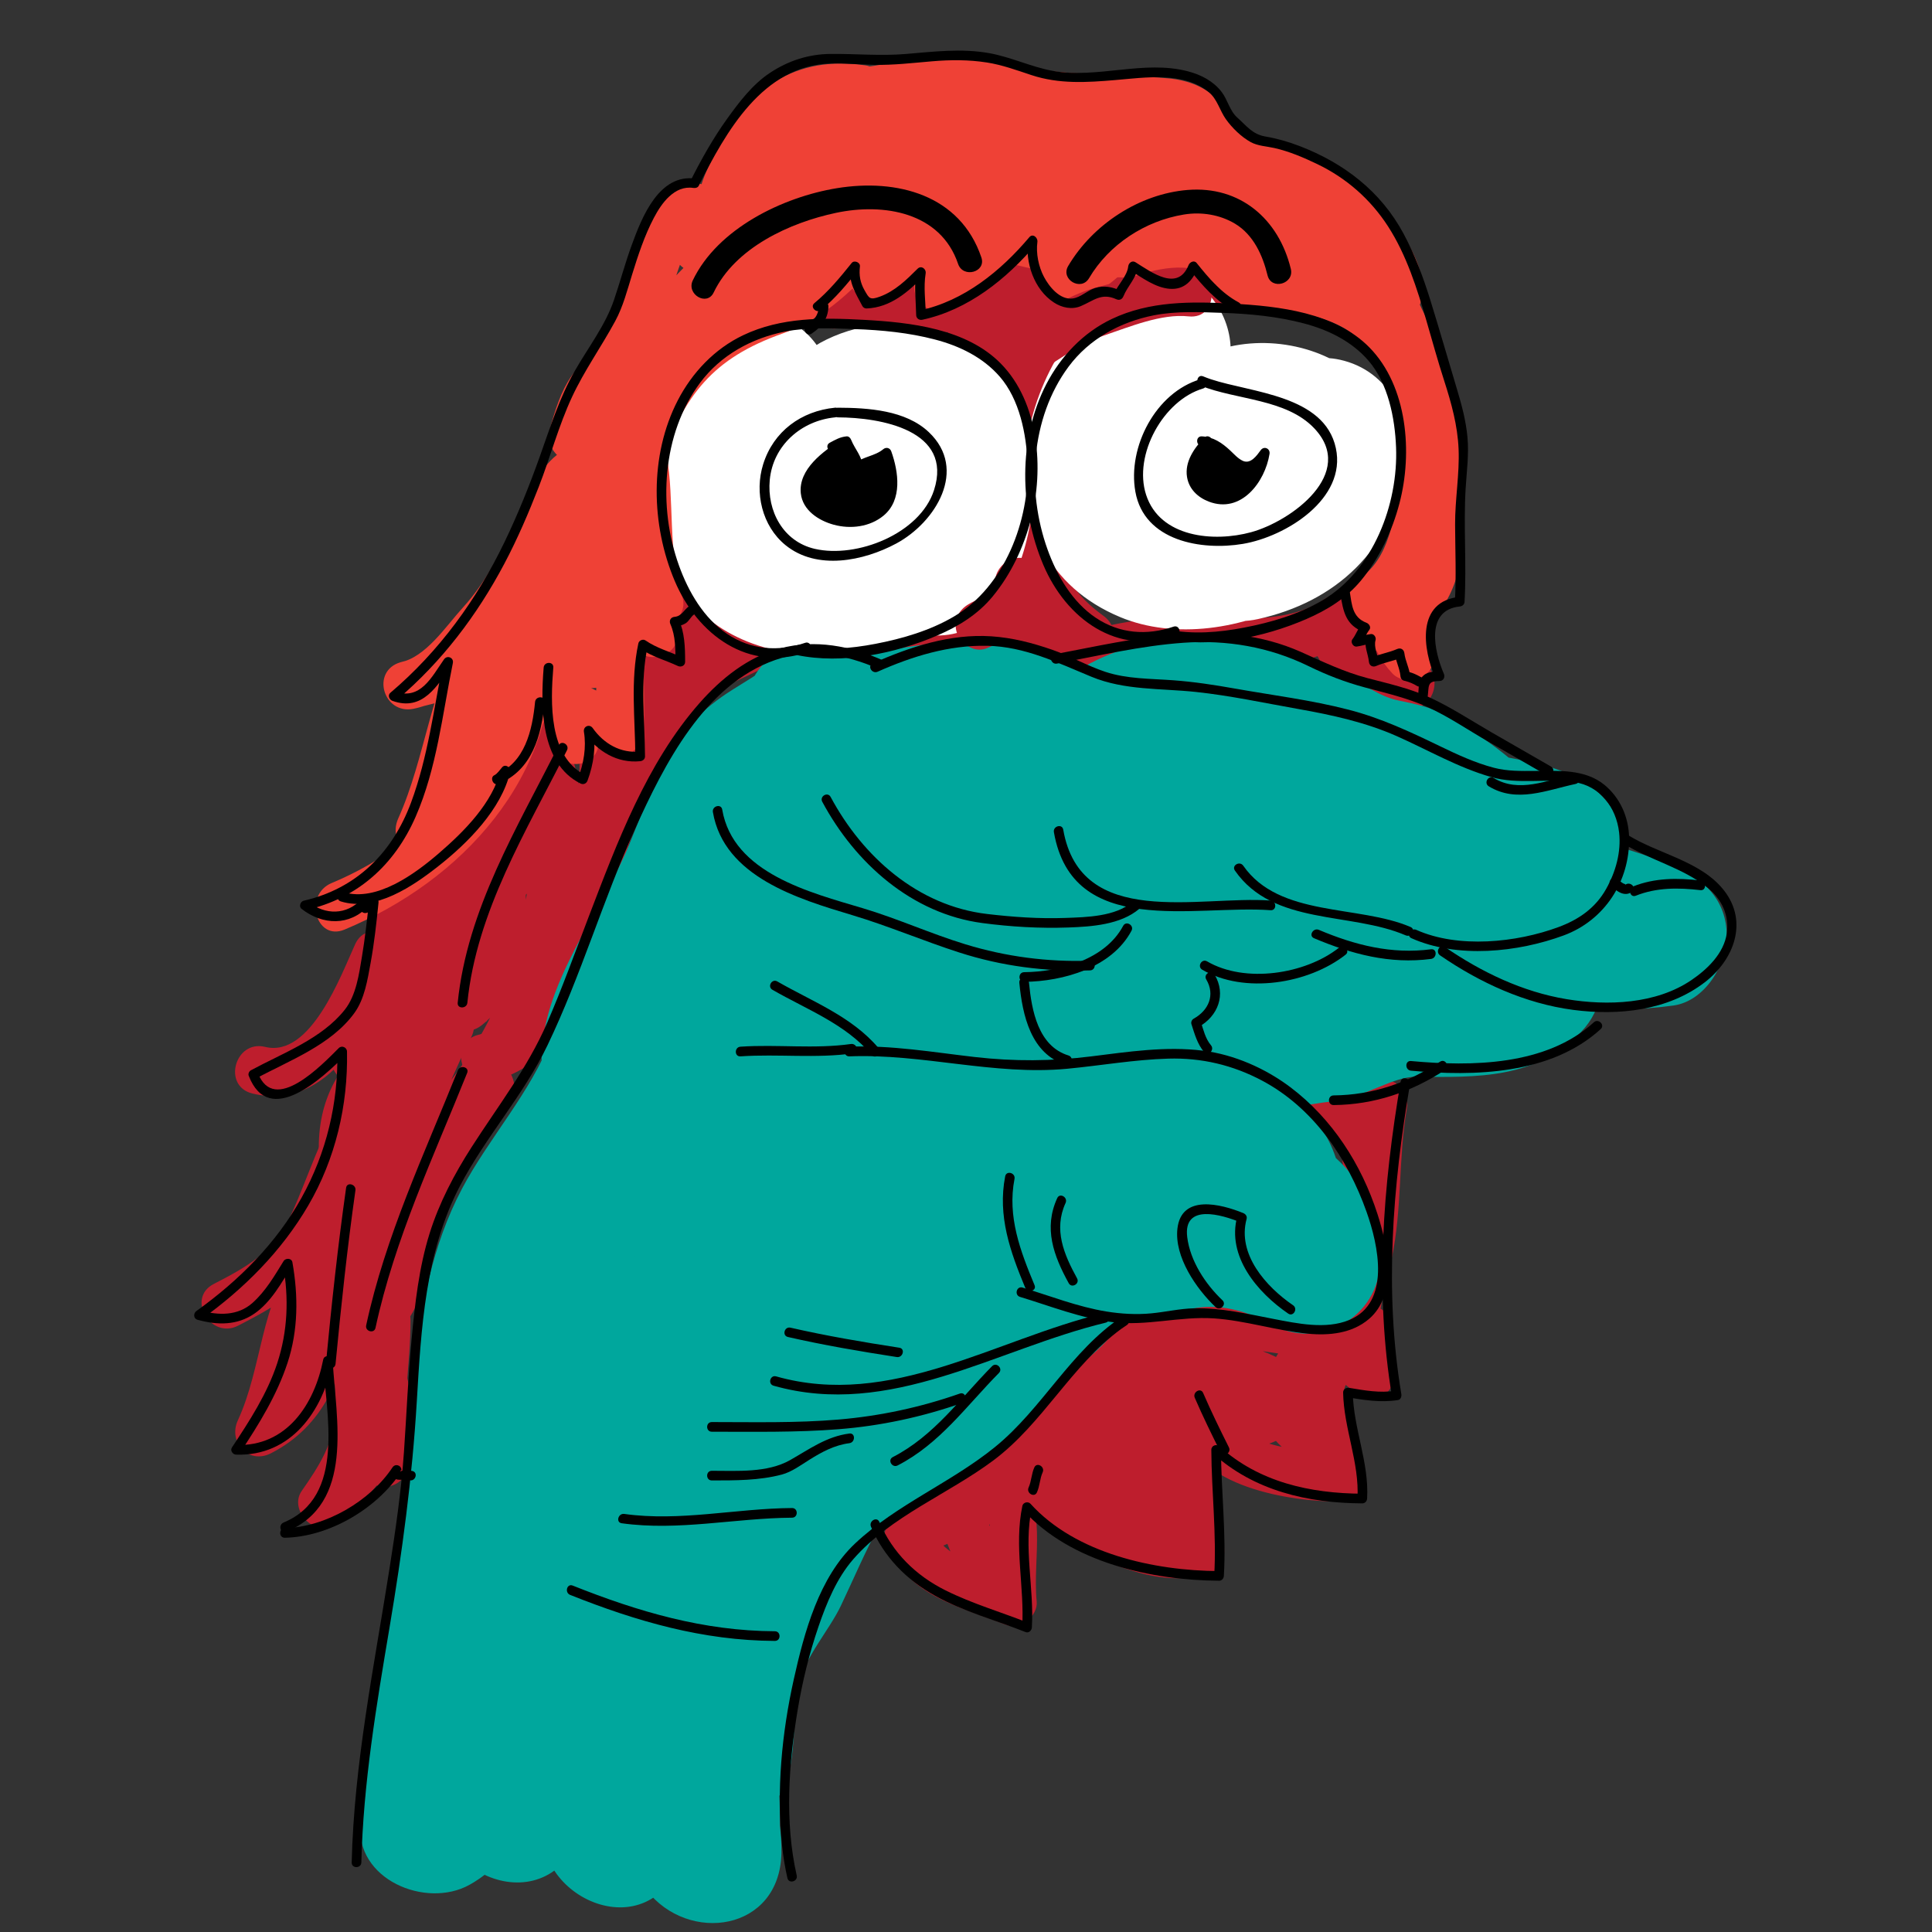 <?xml version="1.0" encoding="utf-8"?>
<!-- Generator: Adobe Illustrator 16.0.0, SVG Export Plug-In . SVG Version: 6.00 Build 0)  -->
<!DOCTYPE svg PUBLIC "-//W3C//DTD SVG 1.1//EN" "http://www.w3.org/Graphics/SVG/1.1/DTD/svg11.dtd">
<svg version="1.1" xmlns="http://www.w3.org/2000/svg" xmlns:xlink="http://www.w3.org/1999/xlink" x="0px" y="0px" width="200px"
	 height="200px" viewBox="0 0 200 200" enable-background="new 0 0 200 200" xml:space="preserve">
<rect x="0" y="0" width="200" height="200" fill="#333333" stroke="none"/>
<g id="Layer_3">
</g>
<g id="Layer_2">
</g>
<g id="Layer_1">
	<g>
		<g>
			<g>
				<path fill="#BE1E2D" d="M50.842,111.947c5.115-1.264,7.637-5.027,8.97-9.912c0.849-3.111,1.018-6.366,1.836-9.494
					c0.962-3.678,2.635-7.185,3.976-10.734c0.909-2.406-2.519-4.144-4.178-2.432c-4.085,4.215-6.289,8.3-6.09,14.268
					c0.068,2.028,2.04,2.936,3.762,2.159c5.876-2.654,5.688-10.227,8.633-15.193c3.682-6.211,7.957-10.789,4.764-18.227
					c-1.162-2.708-5.174-0.708-4.569,1.926c0.792,3.45,3.705,4.791,6.746,6.032c-0.199-1.523-0.398-3.046-0.597-4.569
					c-0.476,0.298-0.952,0.595-1.428,0.893c-2.77,1.732-0.361,5.675,2.523,4.317c1.012-0.477,2.024-0.953,3.036-1.429
					c2.916-1.372,0.376-5.682-2.523-4.317c-1.012,0.476-2.024,0.952-3.036,1.429c0.841,1.439,1.682,2.878,2.523,4.317
					c0.476-0.298,0.952-0.595,1.428-0.893c1.981-1.239,1.357-3.772-0.597-4.569c-1.408-0.391-2.493-1.237-3.254-2.54
					c-1.523,0.642-3.046,1.284-4.569,1.926c2.477,5.771-3.757,11.019-6.138,15.668c-1.747,3.411-1.665,9.195-5.465,10.911
					c1.254,0.72,2.508,1.439,3.762,2.159c-0.155-4.639,1.456-7.462,4.625-10.732c-1.393-0.811-2.786-1.622-4.178-2.432
					c-1.964,5.199-4.165,10.179-5,15.714c-0.664,4.399-1.213,9.678-6.29,10.932C46.384,107.898,47.712,112.72,50.842,111.947
					L50.842,111.947z"/>
			</g>
		</g>
		<g>
			<g>
				<path fill="#BE1E2D" d="M94.987,63.806c-1.231,0.627-2.537,0.99-3.917,1.087c0.222,1.637,0.443,3.274,0.665,4.911
					c3.684-1.023,7.75-1.409,10.747-4.036c3.188-2.794,4.854-6.244,6.179-10.21c-1.638-0.222-3.274-0.443-4.911-0.665
					c-0.13,0.976-0.351,7.251-1.429,7.322c0.421,1.553,0.841,3.106,1.262,4.659c0.146-0.465,0.29-0.93,0.435-1.395
					c-0.347,1.865,1.118,3.56,3.076,3.075c2.052-0.507,3.895-0.211,5.942-0.089c2.731,0.163,3.071-3.319,1.262-4.659
					c-3.217-2.382-4.128-3.989-4.298-8.02c-0.138-3.27-4.692-3.167-5,0c-0.229,2.359-0.133,4.664,0.922,6.842
					c1.084,2.24,2.24,3.434,2.471,5.836c0.146,1.52,1.501,2.971,3.165,2.411c2.497-0.841,4.499-1.833,7.193-1.937
					c2.731-0.105,5.48,0.042,8.213,0.062c4.257,0.031,9.091-0.161,12.69-2.663c-1.254-0.72-2.508-1.439-3.762-2.159
					c-0.766,6.027,4.729,7.411,9.514,9.018c2.751,0.924,4.304-3.141,1.927-4.569c-1.544-0.928-4.882-1.657-5.012-3.913
					c-0.185-3.205-5.186-3.223-5,0c0.297,5.154,3.585,5.885,7.488,8.23c0.642-1.523,1.284-3.046,1.927-4.569
					c-2.284-0.768-6.221-1.228-5.844-4.197c0.234-1.848-2.311-3.167-3.762-2.159c-3.675,2.555-9.211,2.012-13.507,1.941
					c-5.065-0.083-8.656,0.497-13.396,2.093c1.056,0.804,2.11,1.607,3.165,2.411c-0.233-2.432,0.47-2.715-1.063-4.819
					c-1.821-2.5-2.632-4.735-2.329-7.859c-1.667,0-3.333,0-5,0c0.251,5.967,2.015,8.813,6.774,12.337
					c0.421-1.553,0.841-3.106,1.262-4.659c-2.564-0.153-4.769-0.352-7.272,0.268c1.025,1.025,2.051,2.05,3.076,3.075
					c0.871-4.676-4.104-6.975-7.78-4.251c-1.801,1.334-1.474,4.838,1.262,4.659c6.039-0.396,5.829-7.824,6.429-12.322
					c0.391-2.927-4.066-3.191-4.911-0.665c-1.161,3.478-2.528,6.337-5.642,8.476c-2.093,1.438-5.385,1.61-7.79,2.278
					c-2.648,0.735-2.209,5.17,0.665,4.911c2.327-0.21,4.316-0.81,6.44-1.77C100.445,66.798,97.901,62.49,94.987,63.806
					L94.987,63.806z"/>
			</g>
		</g>
		<g>
			<g>
				<path fill="#BE1E2D" d="M99.267,67.196c0.932-0.822,2.252-1.096,3.37-1.58c1.127-0.488,2.096-1.148,2.931-2.053
					c1.771-1.916,2.989-4.373,3.985-6.756c0.525-1.26-0.559-2.749-1.746-3.075c-1.44-0.396-2.551,0.49-3.076,1.746
					c-0.715,1.714-1.732,3.505-2.995,4.872c-0.646,0.7-1.695,0.952-2.556,1.276c-1.302,0.492-2.403,1.113-3.448,2.035
					C93.309,65.798,96.859,69.321,99.267,67.196L99.267,67.196z"/>
			</g>
		</g>
		<g>
			<g>
				<path fill="#BE1E2D" d="M84.983,29.524c-0.179,0.238-0.357,0.476-0.536,0.714c-1.08,1.44,0.36,3.977,2.159,3.762
					c3.821-0.458,7.239,1.975,9.48-2.488c-1.553-0.42-3.106-0.841-4.659-1.262c0.018,9.217,12.414,1.941,15.904-0.52
					c-1.14-1.14-2.28-2.28-3.42-3.42c-1.109,2.326-2.966,3.248-4.996,4.639c-1.847,1.265-1.485,3.812,0.597,4.569
					c3.277,1.192,3.991,4.308,4.503,7.361c0.399,2.376,4.463,2.417,4.822,0c0.609-4.109-0.119-8.24,0.535-12.322
					c-1.638-0.222-3.274-0.443-4.911-0.665c-0.219,3.082-0.261,5.904,0.625,8.879c0.484,1.624,2.963,2.661,4.179,1.103
					c2.021-2.59,3.711-4.86,6.815-6.216c2.59-1.131,0.719-5.56-1.927-4.569c-1.982,0.742-3.383,1.207-5.585,0.982
					c0.421,1.553,0.841,3.106,1.262,4.659c2.901-1.444,6.828-3.859,10.216-3.319c0-1.607,0-3.214,0-4.821
					c-1.787,0.403-3.258,0.853-4.882,1.68c-2.5,1.274-0.726,5.607,1.927,4.569c2.66-1.042,4.61-1.229,7.42-0.714
					c3.152,0.579,4.498-4.24,1.33-4.821c-3.61-0.663-6.633-0.635-10.08,0.714c0.643,1.523,1.285,3.046,1.927,4.569
					c1.177-0.568,2.405-0.96,3.688-1.176c2.312-0.521,2.475-4.427,0-4.821c-4.99-0.795-9.712,1.654-14.069,3.823
					c-2.446,1.218-0.977,4.43,1.262,4.659c2.478,0.253,4.583-0.288,6.915-1.161c-0.643-1.523-1.285-3.046-1.927-4.569
					c-3.479,1.519-5.535,4.061-7.827,6.998c1.393,0.368,2.785,0.735,4.179,1.103c-0.778-2.612-0.636-4.887-0.447-7.55
					c0.198-2.794-4.465-3.451-4.911-0.665c-0.658,4.112,0.074,8.217-0.535,12.322c1.607,0,3.215,0,4.822,0
					c-0.85-5.057-3.022-9.044-7.997-10.854c0.199,1.523,0.398,3.046,0.597,4.569c2.809-1.924,5.276-3.257,6.789-6.433
					c0.975-2.043-1.181-5-3.42-3.42c-1.157,0.816-2.364,1.548-3.59,2.255c-0.832,0.479-1.691,0.901-2.555,1.317
					c-0.623,0.287-1.265,0.525-1.923,0.714c-0.946,0.003-1.051,0.187-0.312,0.551c-0.005-2.389-3.512-3.546-4.659-1.262
					c-0.383,0.764-4.344-0.086-5.163,0.012c0.72,1.254,1.439,2.508,2.159,3.762c0.179-0.238,0.357-0.476,0.536-0.714
					C91.237,29.465,86.893,26.978,84.983,29.524L84.983,29.524z"/>
			</g>
		</g>
		<g>
			<g>
				<path fill="#BE1E2D" d="M26.12,113.197c7.954,1.949,12.273-7.052,14.966-12.935c1.332-2.909-2.977-5.452-4.317-2.523
					c-1.471,3.213-4.605,11.792-9.32,10.636C24.318,107.608,22.989,112.43,26.12,113.197L26.12,113.197z"/>
			</g>
		</g>
		<g>
			<g>
				<path fill="#BE1E2D" d="M24.653,137.23c2.867-1.469,5.962-3.143,7.907-5.808c2.498-3.422,3.553-7.532,5.312-11.339
					c-1.523-0.642-3.046-1.284-4.569-1.927c-1.458,8.209,1.08,23.454-7.78,27.971c1.14,1.14,2.28,2.28,3.42,3.42
					c2.88-6.234,2.93-13.255,7.426-18.681c3.197-3.857,6.726-7.152,8.183-12.095c0.802-2.722-3.193-4.413-4.569-1.927
					c-1.397,2.524-2.717,5.075-4.286,7.5c1.553,0.421,3.106,0.841,4.659,1.262c-0.298-2.383-0.966-6.079,1.053-7.875
					c-1.422-0.589-2.845-1.179-4.268-1.768c-0.372,7.335-1.223,14.379-2.285,21.632c-0.417,2.846-0.133,5.651-0.159,8.508
					c-0.028,3.167-1.724,5.744-3.464,8.241c-1.386,1.988,1.427,4.942,3.42,3.42c3.255-2.485,5.546-4.676,6.863-8.636
					c-1.637-0.222-3.274-0.443-4.911-0.665c0.157,1.591,0.231,2.211,0.804,3.7c1.164,3.024,5.342,1.857,4.821-1.33
					c-0.768-4.704,0.284-9.432,0.268-14.156c-0.01-2.932-3.994-3.26-4.911-0.665c-1.38,3.907-0.517,8.245,1.145,11.927
					c1.439-0.841,2.878-1.683,4.317-2.523c-2.999-6.614,0.091-15.785,3.036-21.94c1.376-2.877-2.819-5.407-4.317-2.523
					c-2.564,4.937-4.862,9.712-4.984,15.369c-0.047,2.173,2.765,3.321,4.268,1.768c2.705-2.795,3.297-6.327,3.911-10.045
					c0.914-5.542,4.315-9.569,7.696-13.884c1.965-2.507-1.547-6.071-3.535-3.535c-2.785,3.553-6.149,7.194-7.786,11.459
					c-1.483,3.865-0.824,9.371-3.821,12.47c1.422,0.589,2.845,1.179,4.268,1.768c0.102-4.734,2.165-8.732,4.302-12.846
					c-1.439-0.841-2.878-1.683-4.317-2.523c-3.836,8.018-6.901,18.463-3.036,26.987c1.331,2.935,5.632,0.389,4.317-2.523
					c-1.128-2.5-1.562-5.464-0.641-8.073c-1.637-0.222-3.274-0.443-4.911-0.665c0.018,5.229-0.94,10.274-0.089,15.486
					c1.607-0.443,3.214-0.887,4.821-1.33c-0.208-0.79-0.417-1.58-0.625-2.37c-0.274-2.775-3.986-3.444-4.911-0.665
					c-0.893,2.684-2.383,3.982-4.565,5.649c1.14,1.14,2.28,2.28,3.42,3.42c3.527-5.061,4.274-9.353,4.021-15.444
					c-0.167-4.048,1.191-8.234,1.691-12.256c0.543-4.374,0.656-8.806,0.879-13.204c0.117-2.315-2.742-3.124-4.268-1.768
					c-3.143,2.793-2.999,7.565-2.518,11.41c0.3,2.399,3.211,3.499,4.659,1.262c1.568-2.425,2.888-4.976,4.286-7.5
					c-1.523-0.642-3.046-1.284-4.569-1.927c-1.471,4.989-5.924,8.522-9.005,12.552c-3.762,4.921-3.564,11.542-6.1,17.03
					c-1.047,2.267,1.087,4.609,3.42,3.42c10.903-5.558,8.31-21.002,10.078-30.957c0.46-2.595-3.298-4.677-4.569-1.927
					c-1.332,2.883-2.335,5.896-3.683,8.771c-1.547,3.302-4.647,4.996-7.742,6.583C19.26,134.385,21.79,138.699,24.653,137.23
					L24.653,137.23z"/>
			</g>
		</g>
		<g>
			<g>
				<path fill="#BE1E2D" d="M135.584,116.233c3.096,0.803,3.43,3.003,3.522,5.803c0.107,3.259,4.739,3.181,5,0
					c0.206-2.521,0.606-4.837,1.518-7.192c-1.607-0.443-3.215-0.887-4.822-1.33c-1.134,6.638-1.144,13.28-2.499,19.911
					c-0.479,2.345-0.864,4.848-0.539,7.231c0.32,2.345,1.021,2.04,2.432,3.505c1.894,1.967,4.537-0.132,4.179-2.433
					c-0.216-1.378-0.305-2.764-0.268-4.156c-0.019-2.252-2.675-3.215-4.268-1.768c-1.845,1.675-4.633,3.516-5.326,6.089
					c-1.037,3.852,0.508,8.09,1.825,11.7c0.804-1.056,1.607-2.11,2.411-3.165c-2.675,0.039-10.83-0.677-11.339-4.058
					c-0.4-2.659-4.096-2.092-4.822,0c-1.688,4.868-1.458,9.871-0.714,14.901c0.582-1.025,1.164-2.051,1.746-3.076
					c-8.255,2.062-13.301-8.562-21.072-6.785c-1.877,0.43-2.364,2.881-1.103,4.179c2.12,2.184,0.601,7.397,0.875,10.196
					c1.055-0.804,2.109-1.607,3.165-2.411c-2.984-1.167-7.566-1.676-8.969-5.04c-0.383,0.941-0.766,1.883-1.149,2.823
					c2.246-1.448,4.9-1.893,7.143-3.393c2.822-1.886,4.598-4.999,6.756-7.533c1.401-1.646,0.518-4.197-1.768-4.268
					c-4.7-0.146-9.771,3.681-11.98,7.667c-1.147,2.07,0.72,4.005,2.823,3.673c3.215-0.508,5.569-2.138,7.879-4.357
					c1.301-1.25,2.422-2.713,3.6-4.075c1.753-2.027,4.155-3.459,6.246-5.127c1.654-1.32,2.58-3.343,4.751-3.915
					c1.551-0.409,3.302-0.302,4.889-0.287c3.425,0.032,6.921,0.468,10.234,1.333c-0.367-1.394-0.735-2.786-1.103-4.179
					c-3.744,4.568-6.987,9.701-1.102,13.926c1.442,1.036,3.122-0.137,3.673-1.493c2.961-7.3-13.447-14.241-17.248-7.463
					c-5.46,9.735,10.428,10.907,15.176,5.173c1.143-1.38,0.862-3.688-1.103-4.179c-4.483-1.116-9.729-0.662-11.647,4.067
					c-0.899,2.222,1.939,3.694,3.673,2.823c4.421-2.22,5.108-8.426,1.182-11.39c-5.741-4.334-12.337,6.832-13.783,10.709
					c-0.523,1.406,0.862,3.364,2.411,3.165c3.1-0.398,15.036-7.959,8.625-11.392c-6.795-3.64-12.563,6.805-13.536,12.155
					c-0.286,1.575,0.677,3.169,2.411,3.165c2.922-0.007,13.696-4.604,9.19-8.896c-4.29-4.088-11.881,0.811-13.626,5.261
					c-0.904,2.306,0.963,4.568,2.968,5.279c2.544,0.902,5.165-1.863,6.187-3.81c1.414-2.694,0.149-5.279-2.207-6.778
					c-3.121-1.986-6.909,1.159-9.101,3.069c-2.155,1.877,0.647,5.432,3.029,3.926c2.916-1.843,4.909-4.602,7.679-6.607
					c-1.254-0.719-2.508-1.438-3.762-2.158c-0.88,7-2.39,12.911,6.478,14.197c1.401,0.202,3.402-0.626,3.165-2.411
					c-0.231-1.736-0.663-3.451-0.893-5.179c-0.174-1.31-1.005-2.555-2.5-2.5c-8.863,0.323-28.843-1.42-20.909,13.048
					c1.551,2.827,5.869,0.305,4.317-2.523c-1.162-2.12-2.796-3.405,0.95-4.815c1.647-0.619,3.475-0.688,5.211-0.781
					c3.471-0.186,6.955,0.199,10.431,0.072c-0.833-0.833-1.667-1.667-2.5-2.5c0.231,1.736,0.663,3.451,0.893,5.179
					c1.055-0.804,2.109-1.607,3.165-2.411c-2.166-0.313-3.97-0.377-3.818-2.899c0.128-2.15,0.741-4.33,1.011-6.476
					c0.229-1.822-2.318-3.204-3.762-2.158c-2.756,1.995-4.804,4.789-7.679,6.607c1.01,1.309,2.02,2.617,3.029,3.926
					c0.49-0.427,3.164-1.795,3.076-1.627c0.91,0.818,1.729,0.715,2.456-0.312c0.672-0.416,1.388-0.737,2.146-0.964
					c1.362-0.466,0.609-2.057-0.94-1.044c-1.079,0.705-2.38,1.284-3.685,1.287c0.804,1.055,1.607,2.109,2.411,3.165
					c0.532-2.934,2.099-5.698,4.039-7.932c1.35-1.554,1.603-3.086-0.447-1.22c-0.812,0.739-2.351,1.909-3.503,2.058
					c0.804,1.055,1.607,2.109,2.411,3.165c0.881-2.365,2.358-4.411,4.066-6.245c2.556-2.742,3.474,0.132,1.189,1.279
					c1.224,0.94,2.448,1.882,3.673,2.823c0.646-1.595,4.33-0.866,5.495-0.575c-0.367-1.394-0.735-2.786-1.103-4.179
					c-1.005,1.214-7.989,2.951-7.836,1.916c0.505-3.402,9.376,0.719,8.621,2.579c1.225-0.498,2.449-0.995,3.673-1.493
					c-2.266-1.627,1.242-5.011,2.113-6.074c1.145-1.396,0.859-3.667-1.103-4.179c-5.792-1.51-13.639-2.767-19.366-0.536
					c-1.36,0.53-2.246,1.339-3.192,2.403c-1.872,2.104-4.088,3.555-6.231,5.349c-3.807,3.187-6.152,8.374-11.468,9.213
					c0.941,1.225,1.882,2.449,2.823,3.673c1.371-2.475,4.696-5.282,7.663-5.19c-0.589-1.423-1.179-2.845-1.768-4.268
					c-1.707,2.004-3.2,4.174-5.006,6.093c-2.059,2.188-5.411,2.458-7.881,4.052c-0.855,0.551-1.586,1.773-1.149,2.823
					c2.33,5.589,7.273,6.503,12.46,8.532c1.437,0.562,3.314-0.887,3.165-2.411c-0.459-4.677,1.312-9.972-2.34-13.731
					c-0.367,1.393-0.735,2.785-1.103,4.179c2.758-0.632,7.438,4.086,10.006,5.145c3.628,1.496,7.165,2.614,11.066,1.641
					c1.438-0.359,1.941-1.756,1.746-3.076c-0.614-4.146-0.674-8.243,0.714-12.241c-1.607,0-3.215,0-4.822,0
					c0.936,6.211,11.165,7.8,16.161,7.728c1.52-0.022,2.982-1.6,2.411-3.165c-0.894-2.446-1.705-5.023-2.051-7.615
					c-0.291-2.178,2.904-4.072,4.265-5.309c-1.423-0.589-2.845-1.179-4.268-1.768c0.016,1.879,0.157,3.635,0.445,5.486
					c1.394-0.812,2.786-1.622,4.179-2.433c-1.201-1.248-1.055-0.569-1.083-2.042c-0.054-2.769,0.853-5.632,1.428-8.323
					c1.089-5.088,0.675-10.306,1.549-15.417c0.545-3.193-3.657-4.342-4.822-1.33c-1.075,2.782-1.453,5.565-1.695,8.522
					c1.667,0,3.333,0,5,0c-0.169-5.122-1.91-9.255-7.192-10.625C133.79,110.602,132.466,115.424,135.584,116.233L135.584,116.233z"
					/>
			</g>
		</g>
		<g>
			<g>
				<path fill="#BE1E2D" d="M40.802,120.022c0.52-3.144,0.382-6.354,1.072-9.464c0.545-2.456-2.307-4.164-4.178-2.433
					c-4.279,3.96-5.293,8.592-4.393,14.218c0.208,1.3,1.886,2.14,3.075,1.746c7.101-2.351,9.302-10.692,12.387-16.685
					c1.47-2.855-2.654-5.305-4.317-2.523c-2.893,4.835-7.864,8.774-6.502,14.962c0.318,1.445,1.786,1.938,3.075,1.746
					c4.494-0.669,7.56-4.789,10.121-8.172c3.391-4.479,6.011-9.282,7.697-14.646c0.529-1.684-1.29-3.792-3.075-3.075
					c-7.134,2.867-14.936,7.155-20.746,12.25c-1.905,1.671,0.102,4.88,2.432,4.179c5.064-1.525,9.368-4.534,13.633-7.574
					c-1.01-1.309-2.02-2.617-3.029-3.926c-0.417,0.535-0.833,1.07-1.25,1.606c-1.572,2.02,0.573,5.812,3.029,3.926
					c3.06-2.349,6.566-8.803,1.429-11.281c-2.097-1.011-3.7-1.293-5.85-0.311c-2.014,0.92-2.299,3.609-3.995,4.775
					c-2.71,1.863-0.4,5.569,2.523,4.317c2.826-1.209,5.586-2.532,8.51-3.497c-0.642-1.523-1.284-3.046-1.926-4.569
					c-2.221,1.056-4.269,2.4-6.429,3.572c-1.987,1.078-4.065,1.485-5.893,2.857c1.224,0.94,2.448,1.882,3.672,2.823
					c0.854-2.856,0.103-7.739,3.161-9.09c2.391-1.056,4.083-2.503,6.017-4.231c4.568-4.083,5.738-8.065,7.251-13.822
					c0.7-2.663-3.357-4.567-4.569-1.926c-1.549,3.375-1.022,13.837-4.756,15.28c0.642,1.523,1.284,3.046,1.926,4.569
					c3.184-2.237,5.618-5.052,7.73-8.302c2.271-3.493,1.353-6.159,0.383-9.878c-0.555-2.13-3.467-2.419-4.569-0.597
					c-3.15,5.207-7.625,17.118-2.645,22.315c0.736,0.769,2.122,1.007,3.029,0.391c4.591-3.117,7.45-8.982,9.006-14.172
					c0.881-2.938-2.958-4.02-4.569-1.926c-3.227,4.194-5.895,8.468-4.538,13.89c0.455,1.819,2.885,2.434,4.178,1.103
					c4.982-5.123,6.067-13.206,6.09-19.981c-1.422,0.589-2.845,1.179-4.268,1.768c1.648,1.432,4.983,2.732,6.75,0.536
					c1.971-2.45,0.547-7.987,3.244-9.252c-1.254-0.72-2.508-1.439-3.762-2.159c-0.06,0.774-0.119,1.547-0.179,2.321
					c-0.137,1.774,1.688,2.639,3.165,2.411c1.757-0.272,2.928-0.997,4.317-2.071c2.548-1.97-1.019-5.481-3.535-3.535
					c-0.704,0.262-1.408,0.523-2.111,0.785c1.055,0.804,2.11,1.607,3.165,2.411c0.06-0.774,0.119-1.547,0.179-2.321
					c0.158-2.057-2.2-2.892-3.762-2.159c-1.563,0.733-2.927,1.817-3.473,3.542c-0.318,1.005-1.411,5.132-0.462,5.957
					c-1.603-1.392-4.26-0.525-4.268,1.768c-0.018,5.385-0.605,12.312-4.625,16.446c1.393,0.368,2.786,0.735,4.178,1.103
					c-0.984-3.935,1.815-7.153,4.034-10.038c-1.523-0.642-3.046-1.284-4.569-1.926c-1.137,3.792-3.32,8.883-6.708,11.184
					c1.01,0.13,2.02,0.261,3.029,0.391c-2.822-2.946,1.671-13.354,3.427-16.256c-1.523-0.199-3.046-0.398-4.569-0.597
					c1.418,5.44-1.344,9.392-5.815,12.534c-2.162,1.519-0.889,5.657,1.926,4.569c7.467-2.885,5.02-11.643,7.744-17.578
					c-1.523-0.642-3.046-1.284-4.569-1.926c-0.926,3.524-1.278,6.659-3.786,9.516c-1.986,2.264-4.416,4.373-7.184,5.549
					c-5.621,2.387-3.992,7.175-5.458,12.077c-0.583,1.951,1.864,4.182,3.672,2.823c1.765-1.324,3.923-1.887,5.893-2.856
					c2.205-1.084,4.206-2.514,6.429-3.571c2.568-1.221,0.747-5.452-1.926-4.569c-3.334,1.1-6.48,2.622-9.704,4.001
					c0.841,1.439,1.682,2.878,2.523,4.317c1.036-0.712,1.733-1.482,2.468-2.498c0.301-0.472,0.598-0.946,0.89-1.423
					c0.922-1.489,2.309,0.34,0.011,2.104c1.01,1.309,2.02,2.617,3.029,3.926c0.417-0.535,0.833-1.07,1.25-1.606
					c1.585-2.037-0.506-5.724-3.029-3.926c-3.883,2.767-7.821,5.679-12.438,7.069c0.811,1.394,1.622,2.786,2.432,4.179
					c5.08-4.455,12.309-8.46,18.54-10.964c-1.025-1.025-2.05-2.05-3.075-3.075c-1.794,5.708-7.454,18.303-14.326,19.325
					c1.025,0.582,2.05,1.164,3.075,1.746c-0.874-3.969,4.127-7.981,5.998-11.108c-1.439-0.841-2.878-1.683-4.317-2.523
					c-2.227,4.325-4.281,12.692-9.398,14.386c1.025,0.582,2.05,1.164,3.075,1.746c-0.621-3.881,0.215-6.676,3.107-9.353
					c-1.393-0.811-2.786-1.621-4.178-2.433c-0.696,3.136-0.55,6.308-1.072,9.464C35.46,121.846,40.277,123.197,40.802,120.022
					L40.802,120.022z"/>
			</g>
		</g>
		<g>
			<g>
				<path fill="#00A79D" d="M39.554,184.326c0.494-0.72,0.988-1.44,1.482-2.16c3.762,2.158,7.523,4.317,11.285,6.476
					c0.179-1.639,1.07-3.303,1.339-4.97c1.374-8.511-8.59-12.817-13.708-5.779c-0.204,0.268-0.409,0.535-0.613,0.803
					c3.926,3.03,7.853,6.06,11.779,9.089c2.62-5.684,1.921-11.34,3.248-17.271c1.575-7.042,1.974-14.134,2.623-21.305
					c0.629-6.95,1.281-13.83,4.581-20.077c3.185-6.026,7.527-11.167,9.947-17.603c2.223-5.911-5.838-12.35-11.017-8.47
					c-0.238,0.178-0.477,0.356-0.714,0.535c3.762,2.158,7.523,4.317,11.285,6.476c-0.018-0.701,1.427-3.788,2.19-5.321
					c2.108-4.237,4.183-8.45,6.14-12.759c1-2.203,1.907-6.204,3.967-7.613c2.813-1.922,5.921-3.436,7.572-6.593
					c-3.926,0.506-7.853,1.012-11.779,1.518c5.096,4.569,11.329,3.364,17.52,2.33c5.876-0.982,13.209,2.51,19.718,3.885
					c3.792,0.801,7.772,0.175,11.613,0.322c3.434,0.131,5.357,0.616,8.401,2.17c3.544,1.809,7.501,2.504,11.275,3.672
					c2.777,0.86,6.854,0.921,9.24,2.544c-0.897-3.42-1.794-6.841-2.69-10.261c0.837-1.11-0.707-0.236-1.509-0.16
					c-1.624,0.154-3.28,0.063-4.906,0c-4.715-0.185-9.429-0.384-14.139-0.663c-9.68-0.575-19.73-0.007-29.19-2.205
					c-7.884-1.831-20.086-4.713-25.063,4.103c-2.125,3.765-2.589,7.913-5,11.558c-2.714,4.105-6.178,7.572-7.199,12.551
					c-1.267,6.178,5.062,12.097,11.017,8.47c4.675-2.847,8.507-6.605,12.483-10.318c4.496-4.199,10.278-6.572,14.75-10.854
					c-3.536-3.536-7.071-7.071-10.607-10.606c-3.166,3.229-5.379,6.457-7.107,10.631c-2.84,6.856,7.939,12.991,12.535,7.297
					c4.117-5.1,8.681-9.633,13.037-14.464c1.929-2.14,2.452-4.775,4.861-6.536c2.27-1.659,4.669-1.725,7.391-1.658
					c3.219,0.079,6.271,1.642,8.949,3.273c2.842,1.731,6.199,1.882,8.995,3.415c5.5,3.016,6.446,8.73,10.981,12.577
					c2.433-4.178,4.865-8.357,7.298-12.535c-1.374-0.217-2.737-0.478-4.107-0.714c-9.491-1.639-13.181,11.196-3.988,14.464
					c6.649,2.364,12.477,3.499,19.524,2.5c3.246-0.46,5.506-4.221,5.506-7.232c0-3.63-2.358-5.961-5.506-7.232
					c-15.615-6.302-30.773-4.509-47.122-3.321c-7.397,0.538-16.485-0.876-23.474,1.893c-3.703,1.468-5.961,4.436-9.099,6.69
					c-3.035,2.181-6.082,4.313-8.674,7.023c-5.044,5.271-0.089,14.801,7.297,12.536c3.346-1.026,6.989-1.09,10.423-1.938
					c4.006-0.988,7.805-2.755,11.627-4.269c7.339-2.907,15.24-1.199,22.771-2.901c-1.329-4.821-2.659-9.643-3.988-14.464
					c-6.048,1.402-12.048,2.89-17.854,5.113c-4.872,1.865-11.409,3.282-14.918,7.351c-4.694,5.442-0.337,14.729,7.297,12.536
					c5.962-1.713,11.551-4.414,17.534-6.098c6.758-1.899,13.532-3.729,20.322-5.51c-1.927-4.569-3.854-9.139-5.779-13.708
					c-3.238,2.026-6.363,4.199-9.464,6.428c-2.737,1.968-5.743,3.352-7.947,5.995c-4.943,5.929-0.258,13.86,7.298,12.536
					c2.949-0.518,5.566-1.185,8.542-1.519c3.186-0.357,6.123-2.562,8.572-2.536c6.314,0.066,12.367,0.255,17.088-4.66
					c4.51-4.696,1.325-12.775-5.304-12.804c-9.463-0.041-19.439,2.799-28.788,4.231c-9.723,1.489-19.23,4.79-28.974,5.917
					c-3.818,0.441-7.587-0.339-11.385,0.023c-5.216,0.499-9.345,3.479-13.686,6.153c-8.081,4.979-17.222,8.47-24.613,14.442
					c-3.185,2.573-2.661,7.946,0,10.607c3.127,3.127,7.418,2.552,10.606,0c2.675-2.143,4.498-5.104,6.352-7.947
					c-4.569-1.926-9.139-3.853-13.708-5.779c-3.159,9.356-2.422,20.306-3.16,30.074c-0.424,5.622-0.579,11.264-1.121,16.875
					c-0.242,2.516-0.49,5.021-0.631,7.545c0.009,0.537,0.023,1.075,0.042,1.612c0.118,3.938-1.142,0.53,2.56-1.759
					c1.262-0.341,2.523-0.683,3.785-1.023c-0.224-0.027-0.448-0.054-0.672-0.08c-3.333-0.396-6.33,2.595-7.232,5.506
					c-0.35,1.128-0.638,2.18-1.208,3.209c-4.694,8.466,8.262,16.03,12.952,7.57c1.201-2.167,1.99-4.435,2.72-6.791
					c-2.411,1.835-4.821,3.671-7.232,5.506c5.499,0.652,8.68-4.391,9.2-9.15c0.573-5.24,0.624-10.634,1.051-15.91
					c0.555-6.854,0.845-13.745,1.35-20.607c0.456-6.197,0.054-12.646,2.06-18.588c2.833-8.392-9.241-12.633-13.708-5.779
					c-1.22,1.872-2.245,3.5-4.006,4.91c3.536,3.536,7.071,7.071,10.606,10.607c2.815-2.275,6.335-3.701,9.574-5.251
					c4.157-1.989,8.08-4.44,12.004-6.847c2.587-1.586,5.38-4.217,8.524-4.222c4.312-0.006,8.323,0.273,12.644-0.369
					c8.579-1.276,16.927-3.866,25.477-5.371c5.071-0.893,10.184-1.558,15.271-2.352c4.419-0.689,8.86-1.983,13.346-1.964
					c-1.768-4.268-3.535-8.536-5.304-12.803c-0.808,0.841-2.826,0.398-3.915,0.369c-2.845-0.076-5.419-0.098-8.234,0.479
					c-2.299,0.471-3.524,2.139-5.894,2.087c-3.358-0.073-6.301,1.354-9.54,1.921c2.433,4.179,4.865,8.357,7.298,12.536
					c1.36-1.632,3.157-2.483,4.91-3.65c3.18-2.114,6.223-4.399,9.464-6.428c7.19-4.498,2.565-15.897-5.779-13.708
					c-6.239,1.637-12.466,3.316-18.679,5.051c-6.541,1.825-12.671,4.688-19.178,6.556c2.433,4.179,4.865,8.357,7.298,12.536
					c0.742-0.861,1.965-1.016,3.094-1.36c2.323-0.709,4.503-1.865,6.77-2.733c5.259-2.013,10.818-3.245,16.291-4.514
					c9.429-2.186,5.427-16.592-3.988-14.464c-2.876,0.65-6.117,0.321-9.065,0.464c-4.057,0.197-8.118,0.804-12.032,1.879
					c-3.972,1.091-7.72,3.064-11.642,4.347c-3.961,1.295-8.134,1.207-12.081,2.417c2.432,4.178,4.865,8.357,7.297,12.536
					c1.731-1.81,3.6-3.234,5.638-4.678c1.322-0.937,2.828-1.89,4.005-3.001c0.739-0.698,1.856-2.314,2.796-2.688
					c2.454-0.973,6.032-0.276,8.635-0.343c3.831-0.099,7.658-0.365,11.479-0.644c7.358-0.535,14.725-1.527,22.111-1.438
					c6.64,0.08,12.993,1.893,19.109,4.361c0-4.821,0-9.643,0-14.464c-3.963,0.562-7.905-1.205-11.548-2.5
					c-1.329,4.821-2.659,9.643-3.988,14.464c1.371,0.236,2.734,0.497,4.107,0.715c6.594,1.042,13.662-7.136,7.298-12.536
					c-2.445-2.074-3.238-5.409-5.357-7.857c-2.752-3.178-6.46-5.859-10.137-7.875c-1.497-0.821-3.159-1.172-4.811-1.504
					c-2.035-0.409-3.682-1.727-5.499-2.687c-4.322-2.285-8.905-3.284-13.729-3.736c-8.067-0.755-15.308,2.947-20.717,8.659
					c-1.146,1.211-1.931,2.647-2.601,4.15c-0.641,1.438-2.372,2.433-3.47,3.528c-3.291,3.281-6.192,7.102-9.107,10.714
					c4.178,2.432,8.357,4.865,12.536,7.297c0.656-1.585,2.083-2.822,3.25-4.012c6.783-6.919-3.622-17.296-10.607-10.606
					c-3.645,3.49-8.447,5.497-12.322,8.75c-3.991,3.35-7.399,7.351-11.875,10.078c3.672,2.823,7.345,5.646,11.017,8.47
					c0.761-3.712,4.462-7.115,6.543-10.262c1.223-1.85,2.002-3.942,2.812-5.992c0.306-0.958,0.566-1.93,0.781-2.912
					c0.526-1.352,0.527-1.558,0.004-0.617c-1.869,0.693-1.725,0.901,0.433,0.624c1.058,0.009,2.106,0.112,3.144,0.31
					c2.284,0.375,4.54,0.985,6.792,1.508c5.077,1.179,10.147,1.627,15.347,1.551c9.656-0.142,19.489,0.877,29.134,1.399
					c8.022,0.435,15.391-0.436,20.503-7.211c2.584-3.424,0.376-8.176-2.69-10.261c-2.507-1.705-5.468-2.305-8.397-2.855
					c-3.812-0.716-7.461-2.223-11.25-3.08c-3.019-0.683-5.836-2.86-8.83-3.819c-3.387-1.084-7.54-0.696-11.057-0.769
					c-3.961-0.083-6.851-0.204-10.702-1.298c-3.543-1.006-7.206-2.567-10.87-2.953c-3.235-0.341-6.548,0.05-9.756,0.528
					c-1.048,0.156-2.092,0.333-3.137,0.507c-2.603,0.434-3.148-1.005-0.732,1.162c-3.438-3.083-9.433-2.969-11.779,1.518
					c1.23-0.974,1.207-1.012-0.069-0.115c-0.709,0.438-1.417,0.88-2.121,1.326c-1.495,0.94-2.928,2.056-4.137,3.342
					c-3.175,3.376-4.824,8.568-6.572,12.774c-2.918,7.019-9.218,14.575-9.018,22.529c0.129,5.14,6.492,10.067,11.285,6.476
					c0.238-0.178,0.477-0.356,0.714-0.535c-3.672-2.823-7.345-5.646-11.017-8.47c-2.068,5.499-6.47,10.302-9.224,15.514
					c-3.15,5.961-4.227,12.272-5.046,18.888c-0.804,6.496-0.911,13.109-1.823,19.58c-0.491,3.48-1.58,6.84-2.033,10.334
					c-0.332,2.559,0.33,5.989-0.762,8.357c-3.301,7.161,6.003,16.164,11.779,9.089c1.024-1.255,2.006-2.53,2.958-3.84
					c-4.569-1.926-9.139-3.853-13.708-5.779c-0.493,3.052-1.537,5.853-1.875,8.958c-0.646,5.921,6.767,8.992,11.285,6.476
					c2.87-1.598,4.311-3.762,5.411-6.803C57.318,179.196,42.819,175.305,39.554,184.326L39.554,184.326z"/>
			</g>
		</g>
		<g>
			<g>
				<path fill="#00A79D" d="M70.047,193.677c3.805-7.304,2.893-14.675,2.708-22.634c-0.171-7.357-0.616-14.996,0.927-22.235
					c1.021-4.786,3.353-11.411,7.887-13.949c1.918-1.074,3.915-2.011,5.921-2.905c0.739-0.329,1.552-0.556,2.32-0.811
					c3.335-1.106,0.816,0.73-2.435-2.019c2.681,2.267,5.906,2.873,9.088,1.172c4.791-2.56,11.849-0.533,17.113-1.041
					c2.673-0.258,10.109-3.861,11.555-1.828c1.972,2.774,5.005,4.399,8.47,3.447c2.904-0.8,5.927-3.982,5.506-7.232
					c-0.718-5.54-2.846-9.206-8.363-10.982c-5.99-1.927-12.3,5.616-8.47,11.018c0.653,0.922,2.473,2.588,2.607,3.409
					c0-1.329,0-2.658,0-3.987c-0.109,0.29-0.219,0.58-0.328,0.87c1.149-1.494,2.298-2.988,3.447-4.481
					c1.264-0.899-0.665-0.078-1.577-0.047c-1.787,0.062-3.519,0.068-5.298,0.275c-5.381,0.626-11.094,1.336-16.453,0.265
					c0,4.821,0,9.644,0,14.465c5.028-1.24,8.851,1.875,13.8,1.875c2.211,0.001,4.269-0.945,6.453-1.029
					c2.322-0.088,4.646,0.672,6.646,1.791c4.979,2.788,11.224-0.729,11.285-6.476c0.103-9.557-7.227-13.531-15.122-16.528
					c-7.495-2.845-16.345-3.87-23.809-0.454c-8.098,3.705-15.381,11.385-22.047,17.196c-3.517,3.065-7.103,6.119-10.367,9.455
					c-3.049,3.115-4.22,7.209-6.816,10.562c-4.194,5.418-0.629,14.998,7.297,12.536c8.249-2.563,14.463-7.835,20.167-14.147
					c6.034-6.679,12.721-12.469,19.036-18.853c5.814-5.879-2.126-17.038-9.089-11.779c-4.293,3.241-7.209,7.196-10.182,11.639
					c-3.478,5.197-7.646,9.624-10.366,15.338c-2.119,4.452,0.283,12.11,6.476,11.285c5.593-0.745,9.483-3.285,13.485-7.185
					c3.996-3.894,8.231-7.966,11.562-12.424c1.989-2.662,1.01-6.906-1.172-9.089c-3.136-3.135-7.41-2.541-10.607,0
					c-2.198,1.747-4.009,3.158-5.458,5.626c-3.392,5.774,2.149,12.621,8.47,11.018c3.839-0.975,7.354-2.998,10.096-5.857
					c5.679-5.923-2.125-17.125-9.089-11.779c-3.698,2.838-6.229,6.374-9.554,9.565c-3.882,3.727-8.547,6.475-13.212,9.084
					c-6.624,3.705-13.737,10.708-14.699,18.541c0.341-1.262,0.683-2.523,1.024-3.785c-3.759,5.444-3.609,12.259-3.811,18.603
					c-0.179,5.634-1.961,11.511,1.847,16.468c4.336,5.645,13.798,4.283,13.976-3.785c0.072-3.262-0.924-6.387-0.714-9.644
					c-4.911,0.665-9.821,1.329-14.732,1.994c0.503,2.053,0.306,4.12,0.268,6.221c5,0,10,0,15,0c-0.184-2.245-0.571-4.471-0.91-6.697
					c-0.123-0.808-0.102-1.676-0.123-2.491c-0.059-2.336,0.717-0.182-1.076,0.843c-3.672-2.823-7.345-5.646-11.017-8.47
					c-0.417,2.655-0.389,5.229-0.625,7.887c-0.752,8.456,12.978,10.203,14.732,1.994c0.658-3.077,0.422-6.248,1.071-9.286
					c0.573-2.678,3.096-5.492,4.281-7.983c2.611-5.49,4.74-11.301,9.505-15.313c7.409-6.239-3.259-16.795-10.606-10.607
					c-5.37,4.523-8.403,10.848-11.273,17.104c-1.502,3.274-3.42,6.304-5.01,9.53c-2.058,4.175-1.5,8.21-2.431,12.567
					c4.911,0.665,9.821,1.329,14.732,1.994c0.112-1.264-0.105-2.664,0.089-3.898c0.981-6.239-4.821-12.013-11.017-8.47
					c-8.298,4.744-5.91,14.104-5.322,21.297c0.779,9.522,14.819,9.791,15,0c0.064-3.492,0.034-6.792-0.804-10.209
					c-2.103-8.58-14.207-6.158-14.732,1.994c-0.211,3.278,0.786,6.393,0.714,9.644c4.659-1.262,9.317-2.523,13.976-3.785
					c-1.202-1.564-0.456,0.71-0.494-1.595c-0.021-1.263,0.187-2.548,0.341-3.798c0.316-2.566,0.397-5.103,0.469-7.688
					c0.069-2.502,0.201-4.754,1.648-6.85c0.252-0.597,0.504-1.194,0.756-1.791c0.385-2.661,0.357-2.659-0.085,0.007
					c0.556-1.054,1.322-2.013,2.072-2.932c3.664-4.493,9.229-6.55,13.932-9.8c2.758-1.906,5.342-4.089,7.867-6.287
					c2.435-2.121,3.965-5.262,6.518-7.222c-3.029-3.926-6.059-7.853-9.089-11.779c-1.074,1.121-1.976,1.62-3.476,2
					c2.823,3.673,5.646,7.346,8.469,11.018c0.651-1.108,2.118-1.798,3.114-2.589c-3.927-3.03-7.854-6.06-11.78-9.089
					c-1.798,2.406-4.463,4.265-6.499,6.497c-1.198,1.313-2.417,2.597-3.691,3.838c-0.478,0.466-3.375,2.04-1.906,1.844
					c2.159,3.762,4.317,7.523,6.476,11.285c2.011-4.224,4.62-7.91,7.577-11.518c2.549-3.11,4.341-7.625,7.589-10.078
					c-3.029-3.926-6.059-7.853-9.088-11.779c-5.586,5.647-11.754,10.588-17.016,16.567c-4.446,5.053-8.922,10.511-15.567,12.575
					c2.432,4.179,4.865,8.357,7.297,12.536c3.667-4.737,5.836-9.879,10.357-13.929c5.451-4.883,10.931-9.716,16.591-14.355
					c4.409-3.614,7.71-6.908,13.625-6.649c2.658,0.117,5.386,1.162,7.872,2.03c1.151,0.402,2.25,0.892,3.359,1.396
					c2.22,1.013,0.761-0.32,0.75,0.668c3.762-2.158,7.523-4.317,11.285-6.476c-6.124-3.43-13.201-4.66-20.065-3.078
					c-3.211,0.741,0.781,0.82-1.691,0c-1.821-0.604-3.374-1.293-5.293-1.616c-3.85-0.646-7.627-0.388-11.408,0.544
					c-6.984,1.722-7.37,12.992,0,14.465c9.253,1.849,18.68,0.483,27.998-0.116c4.568-0.295,8.602-1.774,10.336-6.372
					c1.881-4.988-1.158-8.135-3.793-11.851c-2.823,3.672-5.646,7.345-8.47,11.018c-0.598-0.337-1.196-0.674-1.795-1.011
					c-0.341-1.262-0.683-2.523-1.023-3.785c0.057,0.438,0.113,0.876,0.17,1.313c4.658-1.262,9.317-2.523,13.976-3.785
					c-5.471-7.699-12.251-9.387-21.123-6.721c-9.35,2.809-19.081-0.594-28.066,4.209c3.029,0.391,6.059,0.781,9.088,1.172
					c-5.624-4.756-12.096-2.045-18.062,0.485c-6.545,2.773-11.464,6.514-15.309,12.601c-4.623,7.318-6.378,15.951-6.863,24.471
					c-0.282,4.965-0.075,10,0.007,14.97c0.077,4.646,1.569,10.782-0.661,15.063C52.632,194.673,65.577,202.258,70.047,193.677
					L70.047,193.677z"/>
			</g>
		</g>
		<g>
			<g>
				<path fill="#FFFFFF" d="M76.756,32.839c-11.138,2.638-11.006,17.566-7.415,25.917c5.182,12.05,23.604,10.996,32.034,3.404
					c-3.536,0-7.071,0-10.607,0c0.417,0.477,0.833,0.953,1.25,1.429c3.234,3.695,9.438,2.43,11.779-1.518
					c3.244-5.468,4.184-12.979,2.118-19.016c-2.889-8.445-12.492-11.73-20.37-7.897c-6.773,3.295-12.474,13.862-6.093,20.243
					c7.458,7.458,17.021-1.424,18.852-9.05c2.257-9.402-12.207-13.391-14.464-3.987c-0.405,0.552-0.447,0.817-0.126,0.795
					c-0.977,2.263-0.492-0.443,1.594-0.268c1.262,0.341,2.523,0.683,3.785,1.024c-0.184-0.098-0.368-0.195-0.551-0.292
					c0.897,0.897,1.793,1.794,2.69,2.691c1.861,2.558-0.286,4.326,0.574,2.593c0.118-0.238,0.299-0.302,0.525-0.378
					c0.053-0.018,0.405,0.065,0.268-0.01c-0.371-0.364-0.741-0.729-1.111-1.093c0.445,0.767,0.522,0.9,0.233,0.4
					c0.663,1.938-0.122,5.407-0.874,6.675c3.926-0.506,7.853-1.012,11.78-1.518c-0.417-0.476-0.834-0.953-1.25-1.429
					c-2.793-3.193-7.729-2.592-10.607,0c-0.58,0.522-4.254,1.229-5.894,1.523c-0.245,0.044-1.428-0.524-1.873-0.756
					c-0.593-0.434-0.546-0.261,0.14,0.519c-0.223-0.333-0.418-0.681-0.585-1.044c0.688,1.346-0.243-1.334-0.32-1.695
					c0.197,0.922-0.109-1.735-0.115-2.104c0.002-0.545,0.03-1.089,0.082-1.631c-0.08,0.689-0.033,0.594,0.14-0.285
					c0.332-1.375-0.458,0.954-1.598,1.224C90.154,45.074,86.162,30.611,76.756,32.839L76.756,32.839z"/>
			</g>
		</g>
		<g>
			<g>
				<path fill="#FFFFFF" d="M116.394,29.488c-11.613,7.692-15.575,28.091-0.424,34.398c11.147,4.641,28.794-4.023,28.315-17.029
					c-0.454-12.346-19.632-15.552-25.118-4.941c-2.978,5.758-0.819,13.258,6.141,14.6c3.423,0.66,6.645-0.195,9.771-1.545
					c0.848-0.366,1.524-0.715,2.263-1.269c0.81-0.553,1.562-1.173,2.259-1.86c1.139-0.984,0.995-0.992-0.43-0.024
					c-1.927-0.252-3.853-0.504-5.779-0.756c-0.551-0.497-1.102-0.994-1.652-1.491c-0.342-1.262-0.683-2.523-1.024-3.785
					c0.131,2.614-1.931,3.276-4.494,3.839c-9.445,2.076-5.439,16.536,3.988,14.464c8.092-1.778,13.831-7.147,15.28-15.464
					c0.832-4.776-1.315-9.895-6.318-11.271c-4.483-1.233-7.097,1.67-10.099,3.92c-0.284,0.428-0.533,0.538-0.748,0.329
					c-3.908,0.663-2.899,3.626,3.027,8.889c-0.633,0.415-0.547,0.387,0.257-0.082c-0.443,0.243-1.366,0.207,0.169,0.142
					c-1.412,0.06-2.555-2.021-2.355-3.308c0.562-0.65,0.389-0.496-0.522,0.465c-0.627,0.628-1.771,1.024-2.549,1.416
					c-0.81,0.407-1.996,0.858-2.887,0.967c-0.478,0.009-0.954,0.026-1.431,0.051c-2.089-0.345-0.543,0.146-0.798-0.219
					c-1.547-2.214,0.924-6.287,2.729-7.483C131.987,37.126,124.483,24.129,116.394,29.488L116.394,29.488z"/>
			</g>
		</g>
		<g>
			<g>
				<path fill="#EF4136" d="M90.178,21.857c2.089-0.251,4.117-0.547,6.159-1.052c2.135-0.528,4.191,0.369,6.311,0.784
					c5.958,1.168,12.212,0.992,18.244,1.518c-2.5-2.5-5-5-7.5-7.5c1.066,8.751,10.468,14.555,18.75,15.357
					c7.083,0.687,9.147-8.379,5.304-12.803c-6.971-8.021-21.39-2.686-30.452-5.857c-9.155-3.204-13.056,11.291-3.988,14.464
					c4.401,1.54,9.132,1.846,13.762,1.972c2.446,0.066,4.894,0.028,7.34,0.082c0.703,0.039,1.405,0.067,2.109,0.084
					c2.231,0.072,1.057,0.362,0.622-0.138c1.769-4.268,3.536-8.536,5.304-12.803c0.876,0.092,0.779,0.006-0.29-0.258
					c-0.704-0.23-1.55-0.829-2.188-1.197c-1.147-0.662-1.834-1.158-2.22-2.059c0.341,1.262,0.683,2.523,1.023,3.785
					c-0.025-0.209-0.051-0.419-0.076-0.629c-0.53-4.348-3.031-7.11-7.5-7.5c-5.188-0.453-10.591-0.264-15.706-1.266
					c-2.761-0.542-5.388-1.184-8.222-1.234c-2.329-0.041-4.518,0.978-6.786,1.25c-4.058,0.487-7.5,3.043-7.5,7.5
					C82.678,18.076,86.109,22.346,90.178,21.857L90.178,21.857z"/>
			</g>
		</g>
		<g>
			<g>
				<path fill="#EF4136" d="M62.481,51.482c0.06-0.06,0.119-0.119,0.178-0.179c0.962-0.964,0.964-2.571,0-3.535
					c-0.962-0.962-2.573-0.965-3.535,0c-0.06,0.06-0.119,0.119-0.178,0.179c-0.962,0.964-0.964,2.571,0,3.535
					C59.908,52.445,61.519,52.447,62.481,51.482L62.481,51.482z"/>
			</g>
		</g>
		<g>
			<g>
				<path fill="#EF4136" d="M67.767,48.415c0.07-0.994,0.308-1.947,0.714-2.857c-1.607-0.443-3.214-0.886-4.821-1.329
					c-0.201,1.106-0.313,1.87-0.268,2.986c0.119,2.926,3.933,3.268,4.911,0.665c2.644-7.037,5.435-10.773,12.692-13.347
					c4.175-1.48,7.923-4.794,10.449-8.378c0.94-1.333-0.032-3.279-1.494-3.672c-2.643-0.71-5.398-0.263-8.034,0.276
					c-3.708,0.758-5.108,3.667-7.792,5.902c-2.259,1.88,0.624,5.231,3.029,3.926c2.631-1.428,4.745-3.511,6.974-5.482
					c1.062-0.94,3.233-3.483,3.419-1.218c0.09,1.098,0.18,2.161,0.399,3.242c0.335,1.65,2.33,2.202,3.672,1.494
					c2.336-1.231,4.303-2.537,5.897-4.647c1.022-1.354-0.107-3.226-1.494-3.672c-1.542-0.497-3.1-0.933-4.643-1.429
					c0.368,1.393,0.735,2.786,1.103,4.178c0.707-0.843,1.587,2.856,1.714,3.361c0.253,1.008,1.333,1.926,2.411,1.835
					c0.677-0.057,1.206-0.175,1.797-0.52c-1.254-0.72-2.508-1.439-3.762-2.159c0,0.714,0,1.429,0,2.143
					c0,2.309,2.665,3.138,4.268,1.768c2.085-1.782,10.629-5.003,6.624-9.374c-2.266-2.473-6.293-0.881-9.056-0.34
					c1.025,1.025,2.05,2.05,3.075,3.075c0.447-1.833,0.579-3.409,0.447-5.307c-0.223-3.198-5.224-3.22-5,0
					c0.205,1.338,0.115,2.664-0.268,3.978c-0.474,1.944,1.204,3.441,3.075,3.075c1.308-0.255,2.581-0.644,3.912-0.781
					c2.171-0.224-1.808-0.635-2.668-0.217c-1.397,0.679-2.5,1.351-3.675,2.355c1.422,0.589,2.845,1.178,4.268,1.768
					c0-0.714,0-1.429,0-2.143c0-1.896-2.124-3.115-3.762-2.159c0.242-0.054,0.484-0.108,0.726-0.163
					c0.804,0.612,1.607,1.224,2.411,1.835c-1.201-4.776-5.286-11.278-10.071-5.567c-1.219,1.454-0.787,3.57,1.103,4.178
					c1.543,0.497,3.1,0.932,4.643,1.429c-0.498-1.224-0.996-2.448-1.494-3.672c-0.988,1.308-2.685,2.105-4.103,2.853
					c1.224,0.498,2.448,0.996,3.672,1.494c-0.639-3.15-0.107-7.161-4.239-7.802c-5.504-0.854-9.67,5.978-13.898,8.272
					c1.01,1.309,2.02,2.618,3.029,3.926c3.432-2.857,5.773-6.287,10.961-4.893c-0.498-1.224-0.996-2.448-1.494-3.672
					c-3.671,5.207-9.162,5.959-14.28,8.936c-5.171,3.008-7.372,8.678-9.365,13.983c1.637,0.222,3.274,0.443,4.911,0.665
					c0.03-0.552,0.06-1.105,0.089-1.657c0.574-3.158-3.765-4.402-4.821-1.329c-0.406,0.911-0.645,1.863-0.714,2.857
					C62.452,50.239,67.27,51.593,67.767,48.415L67.767,48.415z"/>
			</g>
		</g>
		<g>
			<g>
				<path fill="#EF4136" d="M61.979,54.727c3.413-4.613,3.07-10.727,5.073-15.955c0.696-1.816-1.373-3.569-3.075-3.075
					c-4.698,1.362-5.891,4.477-7.103,8.889c-0.535,1.947,1.832,4.191,3.672,2.823c2.527-1.879,4.065-4.277,5.718-6.924
					c2.705-4.329,6.848-8.151,10.502-11.682c2.339-2.259-1.137-5.649-3.535-3.535c-2.039,1.796-3.163,4.012-4.355,6.425
					c-1.185,2.396-3.375,1.787-5.613,2.575c0.941,1.224,1.882,2.448,2.823,3.672c1.365-1.837,2.106-4.139,2.917-6.257
					c0.629-1.641,1.814-7.044,3.625-7.772c-1.055-0.804-2.11-1.607-3.165-2.411c-0.306,2.482-0.579,6.003,2.483,6.775
					c5.154,1.299,5.782-9.033,11.495-7.579c0-1.607,0-3.214,0-4.821c-1.927,0.596-3.513,1.541-5.24,2.573
					c1.14,1.14,2.28,2.28,3.42,3.42c2.021-3.007,4.435-5.399,5.788-8.812c0.631-1.592-0.938-3.094-2.411-3.165
					c-6.25-0.302-10.959,4.045-12.589,9.871c-0.754,2.694,3.255,4.484,4.569,1.926c1.158-2.251,2.235-4.525,3.572-6.68
					c1.94-3.128,5.819-2.906,9.042-3.421c2.383-0.381,2.411-4.469,0-4.821c-7.335-1.072-12.091,2.462-15.681,8.649
					c-1.622,2.794,2.7,5.311,4.317,2.523c2.289-3.944,5.059-7.078,10.034-6.351c0-1.607,0-3.214,0-4.821
					c-3.754,0.6-7.137,0.729-10.131,3.308c-2.605,2.244-3.942,6.118-5.471,9.091c1.523,0.642,3.046,1.284,4.569,1.926
					c1.057-3.776,3.7-6.396,7.768-6.2c-0.804-1.055-1.607-2.11-2.411-3.165c-1.141,2.877-3.574,5.073-5.284,7.617
					c-1.428,2.125,1.34,4.665,3.42,3.42c1.339-0.801,2.53-1.6,4.045-2.069c2.301-0.712,2.472-4.192,0-4.821
					c-3.03-0.771-5.344-0.137-7.825,1.744c-1.239,0.94-2.217,2.11-3.187,3.314c-0.373,0.478-0.738,0.96-1.097,1.448
					c0.532,0.448,1.064,0.896,1.597,1.344c0.021-0.746,0.089-1.488,0.205-2.225c0.187-1.519-1.757-2.977-3.165-2.411
					c-6.168,2.481-5.997,11.57-9.53,16.327c-1.303,1.754,0.851,4.367,2.823,3.672c2.168-0.763,4.332-0.332,6.267-1.732
					c2.841-2.057,3.246-6.207,5.908-8.553c-1.178-1.178-2.357-2.357-3.535-3.535c-2.92,2.82-5.662,5.785-8.326,8.848
					c-2.393,2.751-3.97,6.81-6.883,8.976c1.224,0.941,2.448,1.882,3.672,2.823c0.665-2.417,0.876-4.604,3.611-5.397
					c-1.025-1.025-2.05-2.05-3.075-3.075c-1.823,4.757-1.493,10.602-4.569,14.76C55.741,54.799,60.084,57.288,61.979,54.727
					L61.979,54.727z"/>
			</g>
		</g>
		<g>
			<g>
				<path fill="#EF4136" d="M106.517,15.122c-0.583,2.523-0.473,5.109-0.169,7.662c0.288,2.417,0.552,5.263,2.279,7.125
					c3.397,3.664,7.361-2.022,9.955-3.572c2.765-1.651,0.251-5.976-2.523-4.317c-1.056,0.631-1.961,1.497-2.86,2.327
					c-0.431,0.397-0.869,0.786-1.319,1.162c-0.816,0.681-1.129,0.162,0.019,0.647c0.477,0.202-0.031-0.708-0.141-1.171
					c-0.221-0.929-0.37-1.877-0.483-2.825c-0.222-1.862-0.361-3.869,0.065-5.709C112.064,13.313,107.244,11.981,106.517,15.122
					L106.517,15.122z"/>
			</g>
		</g>
		<g>
			<g>
				<path fill="#EF4136" d="M125.892,28.107c0,0.417,0,0.833,0,1.25c0,1.383,1.138,2.473,2.5,2.5
					c3.886,0.078,11.366,0.555,13.199,4.655c0.927,2.076,4.019,1.309,4.569-0.597c1.326-4.592-1.601-13.373-7.602-10.502
					c1.01,1.309,2.02,2.618,3.029,3.926c5.451-4.776-0.265-11.562-5.566-13.285c-2.59-0.842-3.897,2.399-2.433,4.178
					c1.672,2.03,2.45,4.631,3.895,6.815c1.341,2.03,3.09,3.117,4.033,5.653c0.784,2.105,3.269,2.413,4.569,0.597
					c2.289-3.193,0.839-6.287-1.071-9.309c-1.347-2.133-4.555-1.237-4.658,1.262c-0.241,5.792,4.71,9.789,4.643,15.357
					c1.637-0.222,3.273-0.443,4.911-0.665c-0.728-1.852-1.562-2.866-2.965-4.317c-1.668-1.727-5.056,0.027-4.179,2.432
					c1.544,4.23,2.935,7.432,2.138,12.06c-0.575,3.342-1.078,7.802-4.203,9.76c-1.321,0.828-1.721,2.798-0.506,3.926
					c0.232,0.423,0.464,0.845,0.696,1.268c0.208,1.8,1.986,3.223,3.762,2.159c0.298-0.179,0.596-0.357,0.894-0.536
					c-1.224-0.498-2.448-0.996-3.673-1.494c0.386,1.91,0.95,3.096,2.25,4.496c1.379,1.486,4.536,0.442,4.268-1.768
					c-0.168-1.378-1.347-4.929,0.369-5.698c-1.14-1.14-2.28-2.28-3.42-3.42c-0.487,1.029-0.835,1.833-1.146,2.918
					c-0.654,2.292,2.527,4.41,4.179,2.432c3.193-3.823,3.124-7.688,3.232-12.482c0.107-4.754,0.588-9.344-1.949-13.583
					c-1.652-2.763-5.977-0.25-4.316,2.523c1.811,3.026,1.435,6.391,1.293,9.761c-0.146,3.458,0.61,7.365-1.795,10.245
					c1.393,0.811,2.785,1.622,4.179,2.432c0.213-0.575,0.427-1.149,0.64-1.724c1.113-2.355-1.102-4.46-3.42-3.42
					c-4.236,1.9-3.307,6.232-2.846,10.016c1.423-0.589,2.845-1.179,4.268-1.768c-0.638-0.628-0.959-1.391-0.963-2.29
					c-0.321-1.589-2.357-2.283-3.673-1.494c-0.298,0.179-0.596,0.357-0.894,0.536c1.254,0.72,2.508,1.439,3.762,2.159
					c-0.234-2.028-0.65-3.4-2.161-4.803c-0.169,1.309-0.337,2.618-0.506,3.926c4.124-2.583,5.419-7.065,6.3-11.613
					c1.178-6.077,0.154-10.124-1.936-15.853c-1.394,0.811-2.786,1.622-4.179,2.432c0.698,0.594,1.258,1.297,1.678,2.111
					c0.992,2.527,4.875,2.319,4.911-0.665c0.068-5.709-4.872-9.833-4.643-15.357c-1.553,0.42-3.105,0.841-4.658,1.262
					c0.84,1.331,2.229,2.646,1.071,4.262c1.522,0.199,3.046,0.398,4.569,0.597c-0.868-2.332-1.175-4.428-3.306-5.998
					c-2.87-2.115-3.684-5.975-5.909-8.676c-0.811,1.393-1.621,2.786-2.433,4.178c1.116,0.363,5.623,2.947,3.361,4.929
					c-2.267,1.985,0.613,5.082,3.029,3.926c-0.789,0.377,0.657,3.469,0.256,4.855c1.523-0.199,3.047-0.398,4.569-0.597
					c-2.66-5.955-11.819-7.017-17.516-7.131c0.833,0.833,1.667,1.667,2.5,2.5c0-0.417,0-0.833,0-1.25
					C130.892,24.883,125.892,24.883,125.892,28.107L125.892,28.107z"/>
			</g>
		</g>
		<g>
			<g>
				<path fill="#BE1E2D" d="M107.868,38.302c2.098-1.311,4.07-2.775,6.432-3.576c2.642-0.895,5.938-2.276,8.735-1.975
					c3.204,0.345,3.171-4.659,0-5c-3.196-0.344-6.025,1.138-9.059,1.875c-3.239,0.787-5.85,2.621-8.632,4.359
					C102.617,35.688,105.125,40.016,107.868,38.302L107.868,38.302z"/>
			</g>
		</g>
		<g>
			<g>
				<path fill="#BE1E2D" d="M102.093,67.125c2.695-1.066,7.136-4.051,5.854-7.54c-0.471-1.278-1.679-2.13-3.076-1.746
					c-1.23,0.338-2.217,1.795-1.746,3.075c0.146,0.396,0.06-0.51,0.072-0.604c-0.071,0.252-0.038,0.206,0.099-0.138
					c-0.051,0.106-0.107,0.21-0.171,0.31c-0.313,0.532,0.349-0.385-0.083,0.111c-0.186,0.214-0.396,0.406-0.604,0.595
					c-0.048,0.043-0.613,0.489-0.177,0.159c-0.228,0.172-0.466,0.329-0.705,0.483c-0.219,0.141-0.445,0.269-0.674,0.394
					c-0.16,0.087-0.885,0.383-0.118,0.08c-1.266,0.5-2.137,1.654-1.746,3.075C99.349,66.586,100.823,67.627,102.093,67.125
					L102.093,67.125z"/>
			</g>
		</g>
		<g>
			<g>
				<path fill="#EF4136" d="M35.664,96.232c12.078-5.026,22.144-15.75,21.478-29.732c-0.096-2.022-2.745-3.514-4.268-1.768
					c-5.294,6.07-6.98,13.589-11.641,19.97c1.439,0.841,2.878,1.682,4.317,2.523c2.812-6.251,3.541-13.784,6.964-19.643
					c3.509-6.006,7.837-11.14,9.359-18.097c0.566-2.586-2.252-3.97-4.178-2.432c-4.473,3.571-2.576,9.933-5.57,14.256
					c1.553,0.42,3.106,0.841,4.659,1.262c0.21-2.843,0.634-5.439,1.696-8.085c1.053-2.624-3.451-4.516-4.569-1.926
					c-1.617,3.745-3.259,7.342-6.038,10.387c-1.706,1.869-3.789,5.079-6.397,5.607c0.443,1.607,0.886,3.214,1.329,4.821
					c2.275-0.658,4.736-1.031,6.878-2.08c3.192-1.562,5.627-4.142,8.719-5.851c-1.254-0.72-2.508-1.439-3.762-2.159
					c0.087,4.597,0.963,9.69,2.411,14.057c0.855,2.579,5.058,2.27,4.911-0.665c-0.06-1.19-0.119-2.381-0.179-3.571
					c-1.055,0.804-2.11,1.607-3.165,2.411c1.528,0.587,2.861,1.547,4.224,2.427c1.75,1.129,3.563-0.408,3.762-2.159
					c0.147-1.296,0.088-7.897-0.19-8.02c1.933,0.85,4.272-0.523,3.672-2.823c-0.363-0.73-0.422-1.478-0.179-2.242
					c-1.224,0.498-2.448,0.996-3.672,1.494c0.238,0.119,0.476,0.238,0.714,0.357c1.842,0.92,4.392-0.594,3.672-2.823
					c-1.522-4.718-0.774-9.785-1.607-14.643c-0.372-2.167-3.596-2.39-4.569-0.597c-3.546,6.534-0.829,15.153-5.178,21.071
					c1.553,0.42,3.106,0.841,4.659,1.262c0.002-5.691-1.283-11.315,0.625-16.835c0.945-2.735-3.161-4.319-4.569-1.926
					c-2.302,3.91-4.744,7.316-4.984,11.976c-0.166,3.224,4.835,3.208,5,0c0.186-3.605,2.54-6.461,4.301-9.453
					c-1.523-0.642-3.046-1.284-4.569-1.926c-2.067,5.981-0.801,11.993-0.803,18.165c-0.001,2.674,3.261,3.163,4.659,1.262
					c4.597-6.255,1.605-14.487,5.178-21.071c-1.523-0.199-3.046-0.398-4.569-0.597c0.841,4.905,0.059,9.843,1.607,14.643
					c1.224-0.941,2.448-1.882,3.672-2.823c-0.238-0.119-0.476-0.238-0.714-0.357c-1.507-0.753-3.121-0.095-3.672,1.494
					c-0.639,1.84-0.312,3.016,0.179,4.9c1.224-0.941,2.448-1.882,3.672-2.823c-9.02-3.966-6.77,7.366-7.333,12.337
					c1.254-0.72,2.508-1.439,3.762-2.159c-1.768-1.141-3.454-2.176-5.418-2.931c-1.489-0.572-3.241,0.891-3.165,2.411
					c0.06,1.19,0.119,2.381,0.179,3.571c1.637-0.222,3.274-0.443,4.911-0.665c-1.256-3.788-2.156-8.704-2.232-12.728
					c-0.037-1.918-2.089-3.083-3.762-2.159c-2.28,1.26-4.149,2.935-6.25,4.464c-2.398,1.746-5.372,2.158-8.153,2.962
					c-3.123,0.903-1.807,5.456,1.329,4.821c7.332-1.483,12.823-12.271,15.423-18.292c-1.523-0.642-3.046-1.284-4.569-1.926
					c-1.224,3.049-1.634,6.16-1.875,9.415c-0.198,2.684,3.364,3.131,4.659,1.262c2.606-3.764,1.235-10.407,4.788-13.244
					c-1.393-0.811-2.786-1.622-4.178-2.432c-1.413,6.459-5.473,11.389-8.855,16.903c-3.593,5.857-4.143,13.371-6.964,19.643
					c-1.328,2.951,2.408,5.138,4.317,2.523c4.415-6.043,5.896-13.268,10.859-18.958c-1.422-0.589-2.845-1.178-4.268-1.768
					c0.551,11.569-7.742,20.722-17.807,24.911C31.402,92.631,32.687,97.471,35.664,96.232L35.664,96.232z"/>
			</g>
		</g>
		<g>
			<g>
				<path d="M37.406,192.8c0.198-8.188,1.562-16.268,2.919-24.326c1.308-7.772,2.35-15.486,2.819-23.356
					c0.454-7.604,0.873-15.473,4.468-22.346c2.654-5.072,6.577-9.383,9.056-14.547c3.492-7.275,5.76-15.089,9.085-22.443
					c2.993-6.619,7.148-14.884,14.498-17.461c3.546-1.244,7.331-0.578,10.687,0.919c0.583,0.261,1.093-0.601,0.505-0.863
					c-3.385-1.511-7.056-2.221-10.695-1.255c-3.319,0.881-6.099,3.122-8.331,5.655c-5.477,6.216-8.528,14.431-11.451,22.058
					c-1.419,3.702-2.759,7.44-4.339,11.078c-2.017,4.644-5.087,8.595-7.808,12.836c-1.796,2.8-3.348,5.747-4.345,8.929
					c-1.106,3.524-1.521,7.319-1.868,10.983c-0.366,3.875-0.516,7.768-0.789,11.649c-0.287,4.083-0.876,8.142-1.514,12.183
					c-1.587,10.063-3.649,20.09-3.896,30.308C36.39,193.445,37.39,193.443,37.406,192.8L37.406,192.8z"/>
			</g>
		</g>
		<g>
			<g>
				<path d="M90.849,69.536c3.601-1.6,7.36-2.761,11.336-2.684c3.892,0.076,7.288,1.753,10.802,3.206
					c3.439,1.421,7.161,1.185,10.805,1.572c3.548,0.377,7.118,1.148,10.633,1.77c3.453,0.61,6.926,1.37,10.146,2.795
					c3.272,1.449,6.359,3.264,9.821,4.251c2.763,0.789,5.739,0.113,8.558,0.515c2.675,0.381,4.362,2.627,4.658,5.208
					c0.233,2.029-0.359,4.109-1.348,5.866c-1.114,1.979-2.843,3.167-4.935,3.94c-4.359,1.612-10.359,2.228-14.71,0.285
					c-0.583-0.261-1.092,0.601-0.504,0.863c4.743,2.119,11.015,1.468,15.77-0.291c4.233-1.566,6.852-5.613,6.763-10.125
					c-0.042-2.11-0.927-4.127-2.567-5.468c-1.999-1.634-4.765-1.448-7.194-1.432c-1.418,0.01-2.843,0.036-4.225-0.325
					c-1.962-0.514-3.815-1.376-5.635-2.256c-3.09-1.494-6.082-2.895-9.418-3.758c-3.864-1-7.842-1.49-11.767-2.188
					c-2.13-0.379-4.23-0.7-6.391-0.859c-2.359-0.175-4.773-0.125-7.038-0.878c-1.871-0.622-3.597-1.623-5.462-2.271
					c-2.075-0.722-4.128-1.254-6.327-1.401c-4.261-0.283-8.436,1.095-12.275,2.802C89.755,68.934,90.265,69.796,90.849,69.536
					L90.849,69.536z"/>
			</g>
		</g>
		<g>
			<g>
				<path d="M85.122,83.002c3.412,6.357,9.282,11.592,16.589,12.554c2.936,0.387,5.917,0.563,8.877,0.458
					c2.432-0.087,5.414-0.287,7.354-1.936c0.492-0.418-0.219-1.122-0.707-0.707c-1.789,1.52-4.75,1.575-6.965,1.654
					c-2.698,0.096-5.413-0.094-8.091-0.41c-7.162-0.847-12.859-5.903-16.195-12.118C85.68,81.929,84.816,82.434,85.122,83.002
					L85.122,83.002z"/>
			</g>
		</g>
		<g>
			<g>
				<path d="M109.099,86.145c1.925,11.041,14.534,7.498,22.433,8.08c0.644,0.047,0.639-0.953,0-1
					c-7.404-0.545-19.658,3.039-21.468-7.345C109.952,85.245,108.989,85.515,109.099,86.145L109.099,86.145z"/>
			</g>
		</g>
		<g>
			<g>
				<path d="M127.837,90.121c3.983,5.725,11.96,4.249,17.681,6.706c0.585,0.251,1.096-0.609,0.504-0.863
					c-5.406-2.322-13.59-0.984-17.321-6.347C128.335,89.091,127.468,89.59,127.837,90.121L127.837,90.121z"/>
			</g>
		</g>
		<g>
			<g>
				<path d="M73.799,84.069c1.146,6.702,8.852,8.992,14.452,10.674c3.75,1.126,7.335,2.662,11.061,3.861
					c4.397,1.415,8.918,1.999,13.531,1.85c0.644-0.021,0.646-1.021,0-1c-4.409,0.143-8.678-0.41-12.896-1.698
					c-3.597-1.099-7.02-2.658-10.624-3.736c-5.449-1.629-13.431-3.612-14.561-10.216C74.655,83.168,73.691,83.438,73.799,84.069
					L73.799,84.069z"/>
			</g>
		</g>
		<g>
			<g>
				<path d="M76.655,109.353c3.903-0.264,7.813,0.235,11.701-0.314c0.636-0.09,0.365-1.054-0.266-0.965
					c-3.793,0.537-7.626,0.021-11.436,0.279C76.015,108.396,76.011,109.396,76.655,109.353L76.655,109.353z"/>
			</g>
		</g>
		<g>
			<g>
				<path d="M79.961,102.462c3.56,2.049,7.561,3.529,10.281,6.744c0.417,0.493,1.121-0.218,0.707-0.707
					c-2.778-3.283-6.848-4.809-10.483-6.9C79.906,101.276,79.403,102.141,79.961,102.462L79.961,102.462z"/>
			</g>
		</g>
		<g>
			<g>
				<path d="M87.926,109.353c7.572-0.3,14.958,2,22.547,1.284c3.49-0.329,6.946-0.946,10.457-1.048
					c3.448-0.1,6.673,0.657,9.719,2.275c5.312,2.822,8.852,8.04,10.821,13.599c1.214,3.424,2.544,9.4-1.812,11.188
					c-2.42,0.993-5.376,0.354-7.833-0.119c-2.729-0.526-5.399-1.161-8.198-1.099c-1.503,0.033-2.966,0.384-4.456,0.526
					c-1.545,0.146-3.105,0.056-4.634-0.192c-2.967-0.482-5.814-1.611-8.68-2.479c-0.619-0.188-0.881,0.778-0.266,0.965
					c3.148,0.953,6.28,2.207,9.564,2.611c3.55,0.438,6.95-0.62,10.485-0.387c3.284,0.217,6.461,1.271,9.74,1.585
					c2.221,0.214,4.578-0.023,6.334-1.52c3.012-2.566,1.923-7.635,0.886-10.855c-1.659-5.149-4.689-9.879-9.034-13.149
					c-2.584-1.945-5.815-3.372-9.035-3.773c-3.862-0.482-7.745,0.117-11.577,0.593c-4.062,0.503-7.969,0.531-12.04,0.065
					c-4.321-0.495-8.623-1.243-12.989-1.07C87.284,108.378,87.281,109.378,87.926,109.353L87.926,109.353z"/>
			</g>
		</g>
		<g>
			<g>
				<path d="M80.081,143.448c12.115,3.423,22.969-3.767,34.378-6.527c0.627-0.152,0.361-1.116-0.266-0.965
					c-11.196,2.71-21.959,9.887-33.847,6.527C79.725,142.308,79.461,143.272,80.081,143.448L80.081,143.448z"/>
			</g>
		</g>
		<g>
			<g>
				<path d="M107.097,133.044c-1.475-3.54-2.833-7.113-2.076-11.006c0.122-0.63-0.842-0.898-0.965-0.266
					c-0.796,4.095,0.519,7.798,2.076,11.537C106.376,133.896,107.345,133.639,107.097,133.044L107.097,133.044z"/>
			</g>
		</g>
		<g>
			<g>
				<path d="M111.496,132.331c-1.36-2.477-2.45-5.044-1.188-7.801c0.267-0.581-0.595-1.09-0.863-0.504
					c-1.431,3.121-0.373,5.968,1.188,8.809C110.943,133.4,111.807,132.896,111.496,132.331L111.496,132.331z"/>
			</g>
		</g>
		<g>
			<g>
				<path d="M81.564,138.405c3.728,0.852,7.494,1.492,11.271,2.076c0.63,0.097,0.901-0.866,0.266-0.965
					c-3.778-0.583-7.543-1.224-11.271-2.076C81.202,137.297,80.936,138.262,81.564,138.405L81.564,138.405z"/>
			</g>
		</g>
		<g>
			<g>
				<path d="M73.688,148.212c4.376,0.002,8.76,0.084,13.126-0.26c4.382-0.344,8.667-1.272,12.813-2.725
					c0.604-0.212,0.345-1.179-0.266-0.965c-4.073,1.427-8.249,2.323-12.548,2.689c-4.361,0.371-8.755,0.262-13.126,0.26
					C73.043,147.212,73.043,148.212,73.688,148.212L73.688,148.212z"/>
			</g>
		</g>
		<g>
			<g>
				<path d="M73.688,153.255c2.419-0.001,4.897,0.014,7.252-0.611c1.017-0.271,1.978-0.986,2.856-1.536
					c1.291-0.807,2.598-1.513,4.13-1.71c0.63-0.081,0.638-1.082,0-1c-2.356,0.304-4.113,1.604-6.125,2.746
					c-2.362,1.34-5.481,1.11-8.113,1.111C73.043,152.255,73.043,153.255,73.688,153.255L73.688,153.255z"/>
			</g>
		</g>
		<g>
			<g>
				<path d="M64.359,157.687c5.902,0.822,11.732-0.537,17.634-0.576c0.645-0.004,0.645-1.004,0-1
					c-5.799,0.038-11.571,1.419-17.369,0.611C63.995,156.634,63.723,157.598,64.359,157.687L64.359,157.687z"/>
			</g>
		</g>
		<g>
			<g>
				<path d="M82.476,194.149c-1.267-5.592-0.828-11.605,0.11-17.211c0.485-2.9,1.191-5.769,2.143-8.551
					c0.838-2.451,1.89-5.019,3.612-6.989c3.899-4.463,9.815-6.722,14.492-10.217c5.129-3.832,8.078-9.832,13.226-13.607
					c0.196-0.141,0.395-0.276,0.597-0.407c0.534-0.354,0.034-1.222-0.504-0.863c-5.305,3.525-8.247,9.508-13.149,13.49
					c-4.559,3.702-10.158,5.925-14.469,9.972c-3.75,3.521-5.273,9.2-6.356,14.054c-1.252,5.612-1.811,11.533-1.214,17.265
					c0.117,1.12,0.299,2.233,0.548,3.331C81.654,195.044,82.618,194.777,82.476,194.149L82.476,194.149z"/>
			</g>
		</g>
		<g>
			<g>
				<path d="M59.02,165.103c6.879,2.741,13.734,4.731,21.194,4.764c0.645,0.003,0.645-0.997,0-1
					c-7.375-0.031-14.132-2.02-20.928-4.729C58.686,163.899,58.428,164.866,59.02,165.103L59.02,165.103z"/>
			</g>
		</g>
		<g>
			<g>
				<path d="M92.925,151.702c4.374-2.251,7.105-6.152,10.483-9.57c0.454-0.459-0.253-1.166-0.707-0.707
					c-3.316,3.354-5.987,7.203-10.281,9.414C91.847,151.134,92.353,151.997,92.925,151.702L92.925,151.702z"/>
			</g>
		</g>
		<g>
			<g>
				<path d="M109.417,68.696c4.342-0.82,8.667-1.841,13.085-2.157c4.488-0.321,8.877,0.423,12.93,2.403
					c1.918,0.938,3.803,1.669,5.873,2.224c2.193,0.587,4.4,1.093,6.479,2.031c2.119,0.956,4.122,2.329,6.136,3.491
					c2.042,1.178,4.085,2.356,6.133,3.526c0.561,0.321,1.063-0.543,0.504-0.863c-2.047-1.17-4.09-2.348-6.132-3.526
					c-2.149-1.24-4.277-2.653-6.54-3.674c-2.013-0.908-4.188-1.392-6.314-1.949c-2.456-0.644-4.596-1.69-6.899-2.713
					c-8.267-3.669-17.067-1.354-25.52,0.243C108.518,67.852,108.787,68.815,109.417,68.696L109.417,68.696z"/>
			</g>
		</g>
		<g>
			<g>
				<path d="M168.062,87.333c2.782,1.722,6.104,2.481,8.685,4.546c1.464,1.171,2.284,2.853,2.008,4.746
					c-0.304,2.08-2.011,3.714-3.662,4.835c-3.675,2.496-8.68,2.674-12.927,1.972c-4.548-0.752-8.811-2.8-12.584-5.394
					c-0.532-0.367-1.032,0.5-0.504,0.863c4.105,2.823,8.802,4.987,13.777,5.642c4.677,0.615,9.793,0.09,13.631-2.862
					c3.007-2.313,4.515-6.236,1.999-9.482c-2.364-3.05-6.772-3.783-9.919-5.729C168.016,86.13,167.514,86.995,168.062,87.333
					L168.062,87.333z"/>
			</g>
		</g>
		<g>
			<g>
				<path d="M136.026,97.123c3.902,1.651,7.857,2.702,12.116,2.145c0.63-0.083,0.638-1.083,0-1
					c-4.076,0.534-7.873-0.426-11.612-2.008C135.944,96.011,135.434,96.872,136.026,97.123L136.026,97.123z"/>
			</g>
		</g>
		<g>
			<g>
				<path d="M124.457,100.385c4.342,2.541,10.999,1.469,14.844-1.561c0.506-0.399-0.207-1.102-0.707-0.707
					c-3.487,2.748-9.714,3.697-13.633,1.405C124.403,99.195,123.9,100.06,124.457,100.385L124.457,100.385z"/>
			</g>
		</g>
		<g>
			<g>
				<path d="M124.871,101.393c0.949,1.603,0.244,3.203-1.304,4.062c-0.189,0.104-0.298,0.356-0.23,0.564
					c0.331,1.026,0.608,2.053,1.314,2.891c0.416,0.494,1.12-0.218,0.707-0.707c-0.581-0.689-0.786-1.61-1.057-2.449
					c-0.077,0.188-0.153,0.376-0.23,0.564c2.026-1.123,2.883-3.372,1.663-5.429C125.406,100.334,124.541,100.837,124.871,101.393
					L124.871,101.393z"/>
			</g>
		</g>
		<g>
			<g>
				<path d="M110.603,109.261c-3.141-0.971-3.808-4.679-4.082-7.526c-0.062-0.636-1.062-0.642-1,0
					c0.322,3.339,1.183,7.367,4.816,8.491C110.955,110.416,111.217,109.451,110.603,109.261L110.603,109.261z"/>
			</g>
		</g>
		<g>
			<g>
				<path d="M106.021,101.641c4.048-0.043,9.072-1.467,11.111-5.291c0.304-0.569-0.56-1.074-0.863-0.505
					c-1.869,3.504-6.549,4.756-10.248,4.795C105.376,100.647,105.375,101.647,106.021,101.641L106.021,101.641z"/>
			</g>
		</g>
		<g>
			<g>
				<path d="M138.057,114.396c4.196-0.042,8.026-1.337,11.524-3.627c0.537-0.352,0.037-1.218-0.504-0.863
					c-3.358,2.198-6.99,3.45-11.021,3.49C137.412,113.402,137.411,114.402,138.057,114.396L138.057,114.396z"/>
			</g>
		</g>
		<g>
			<g>
				<path d="M146.066,110.837c6.579,0.604,14.465,0.405,19.634-4.301c0.478-0.435-0.231-1.14-0.707-0.707
					c-4.955,4.512-12.638,4.586-18.927,4.008C145.424,109.778,145.43,110.778,146.066,110.837L146.066,110.837z"/>
			</g>
		</g>
		<g>
			<g>
				<path d="M169.337,92.724c2.158-0.861,4.414-0.841,6.688-0.576c0.64,0.075,0.633-0.926,0-1c-2.357-0.275-4.72-0.279-6.954,0.612
					C168.479,91.996,168.737,92.963,169.337,92.724L169.337,92.724z"/>
			</g>
		</g>
		<g>
			<g>
				<path d="M168.257,91.591c0.068-0.054-0.165-0.112-0.21-0.135c-0.215-0.115-0.393-0.291-0.566-0.458
					c-0.465-0.447-1.173,0.26-0.707,0.707c0.584,0.561,1.424,1.198,2.19,0.593C169.47,91.899,168.757,91.196,168.257,91.591
					L168.257,91.591z"/>
			</g>
		</g>
		<g>
			<g>
				<path d="M126.546,134.603c-1.768-1.677-3.343-4.076-3.646-6.543c-0.43-3.511,3.563-2.323,5.531-1.52
					c-0.116-0.205-0.233-0.41-0.35-0.615c-1.111,4.125,2.085,7.876,5.273,10.057c0.533,0.365,1.033-0.502,0.504-0.863
					c-2.804-1.918-5.798-5.274-4.812-8.928c0.077-0.287-0.097-0.512-0.35-0.615c-2.323-0.948-6.407-1.98-6.811,1.619
					c-0.327,2.92,1.956,6.223,3.952,8.115C126.307,135.753,127.015,135.047,126.546,134.603L126.546,134.603z"/>
			</g>
		</g>
		<g>
			<g>
				<path d="M154.119,81.401c2.897,1.757,5.967,0.398,8.987-0.247c0.631-0.134,0.363-1.098-0.266-0.964
					c-2.715,0.579-5.6,1.934-8.218,0.347C154.07,80.203,153.568,81.068,154.119,81.401L154.119,81.401z"/>
			</g>
		</g>
		<g>
			<g>
				<path d="M83.344,66.546c-2.771,0.947-5.606,0.733-8.061-0.917c-2.438-1.638-4.021-4.376-4.995-7.083
					c-2.189-6.084-1.75-13.599,2.168-18.895c2.135-2.886,5.356-4.645,8.836-5.33c2.352-0.462,4.797-0.335,7.178-0.253
					c2.801,0.097,5.606,0.369,8.323,1.08c2.538,0.664,4.955,1.837,6.698,3.839c2.06,2.367,2.762,5.967,2.879,9.005
					c0.227,5.883-2.367,12.731-7.605,15.822c-2.478,1.462-5.331,2.296-8.139,2.836c-2.56,0.493-5.335,0.729-7.907,0.19
					c-0.629-0.132-0.896,0.832-0.266,0.964c4.733,0.993,10.218-0.135,14.591-2.026c2.196-0.95,4.18-2.17,5.712-4.028
					c1.906-2.31,3.201-5.078,3.962-7.962c1.378-5.222,0.852-12.116-3.11-16.147c-3.559-3.622-9.355-4.27-14.153-4.53
					c-4.274-0.232-8.586-0.286-12.531,1.594c-2.948,1.405-5.269,3.858-6.759,6.737c-2.942,5.682-2.78,12.891-0.315,18.703
					c2.363,5.574,7.619,9.463,13.76,7.362C84.216,67.303,83.956,66.336,83.344,66.546L83.344,66.546z"/>
			</g>
		</g>
		<g>
			<g>
				<path d="M121.493,64.868c-2.771,0.947-5.606,0.732-8.061-0.917c-2.438-1.638-4.021-4.376-4.995-7.083
					c-2.188-6.084-1.75-13.599,2.169-18.895c2.135-2.885,5.355-4.645,8.836-5.33c2.353-0.462,4.797-0.335,7.179-0.253
					c2.801,0.097,5.605,0.369,8.322,1.08c2.538,0.664,4.955,1.837,6.698,3.84c2.06,2.367,2.762,5.967,2.879,9.005
					c0.227,5.883-2.367,12.731-7.605,15.822c-2.478,1.462-5.33,2.296-8.139,2.836c-2.56,0.493-5.335,0.729-7.906,0.19
					c-0.629-0.132-0.896,0.832-0.266,0.964c4.732,0.993,10.218-0.135,14.59-2.025c2.195-0.949,4.18-2.17,5.712-4.028
					c1.906-2.311,3.202-5.079,3.963-7.963c1.377-5.222,0.851-12.115-3.111-16.146c-3.559-3.622-9.354-4.27-14.152-4.531
					c-4.274-0.232-8.586-0.286-12.53,1.594c-2.948,1.405-5.27,3.858-6.76,6.737c-2.942,5.682-2.78,12.891-0.316,18.704
					c2.363,5.573,7.619,9.463,13.76,7.362C122.365,65.625,122.104,64.658,121.493,64.868L121.493,64.868z"/>
			</g>
		</g>
		<g>
			<g>
				<path d="M86.443,42.204c-3.505,0.346-6.375,2.448-7.44,5.853c-0.919,2.936-0.113,6.399,2.307,8.371
					c3.252,2.649,8.094,1.653,11.476-0.167c4.066-2.188,7.449-7.664,3.359-11.532c-2.401-2.271-6.285-2.513-9.405-2.524
					c-0.645-0.002-0.645,0.998,0,1c4.412,0.016,11.956,1.322,9.948,7.539c-1.457,4.511-7.985,7.072-12.336,6.074
					c-3.289-0.754-4.964-3.931-4.668-7.124c0.333-3.59,3.27-6.145,6.76-6.489C87.079,43.142,87.084,42.141,86.443,42.204
					L86.443,42.204z"/>
			</g>
		</g>
		<g>
			<g>
				<path d="M124.279,39.255c-4.643,1.363-7.57,7.028-6.746,11.646c0.914,5.123,6.856,6.121,11.134,5.401
					c4.438-0.746,10.75-4.655,9.62-9.911c-1.18-5.488-8.716-5.731-12.94-7.132c-0.271-0.09-0.537-0.194-0.802-0.301
					c-0.599-0.241-0.856,0.727-0.266,0.964c3.719,1.495,8.857,1.348,11.766,4.41c4.423,4.658-2.373,9.62-6.523,10.759
					c-3.865,1.061-9.444,0.557-10.879-3.871c-1.341-4.136,1.787-9.793,5.902-11.002C125.162,40.038,124.899,39.073,124.279,39.255
					L124.279,39.255z"/>
			</g>
		</g>
		<g>
			<g>
				<path d="M29.623,158.575c7.114-2.933,5.16-11.633,4.816-17.686c-0.03-0.537-0.868-0.713-0.982-0.133
					c-0.917,4.647-3.793,9.002-9.01,8.828c0.144,0.251,0.288,0.502,0.432,0.752c1.939-2.918,3.786-5.912,4.888-9.259
					c1.111-3.375,1.117-6.937,0.502-10.407c-0.079-0.448-0.705-0.459-0.914-0.119c-0.94,1.526-1.858,3.111-3.208,4.318
					c-1.539,1.376-3.548,1.309-5.424,0.791c0.04,0.305,0.08,0.609,0.12,0.914c4.432-3.172,8.306-7.056,11.067-11.78
					c2.82-4.826,4.122-10.373,4.012-15.942c-0.008-0.433-0.541-0.667-0.854-0.354c-1.756,1.756-6.69,6.928-8.36,2.594
					c-0.076,0.188-0.153,0.376-0.229,0.564c3.483-1.881,7.784-3.465,10.2-6.779c1.069-1.468,1.371-3.464,1.69-5.211
					c0.377-2.063,0.606-4.154,0.816-6.239c0.046-0.456-0.566-0.633-0.854-0.354c-0.195,0.189-0.397,0.394-0.669,0.465
					c0.211,0.161,0.422,0.321,0.633,0.482c0-0.198,0-0.396,0-0.594c0-0.424-0.552-0.679-0.854-0.354
					c-1.553,1.676-3.763,1.674-5.522,0.297c-0.074,0.278-0.147,0.557-0.221,0.835c5.341-1.224,9.155-4.683,11.328-9.654
					c2.195-5.021,2.767-10.585,3.853-15.908c0.116-0.568-0.586-0.852-0.914-0.385c-1.285,1.832-2.434,4.267-5.072,3.33
					c0.074,0.278,0.147,0.557,0.221,0.835c4.628-3.921,8.274-8.733,11.104-14.082c1.354-2.561,2.499-5.23,3.55-7.928
					c1.202-3.083,2.056-6.334,3.455-9.333c1.273-2.73,3.036-5.197,4.467-7.843c0.813-1.502,1.239-3.176,1.741-4.799
					c0.622-2.007,1.278-4.018,2.257-5.883c0.802-1.526,2.122-3.386,4.086-3.1c0.214,0.031,0.456-0.014,0.564-0.229
					c2.815-5.592,6.624-12.445,13.654-12.646c1.495-0.043,2.994,0.108,4.488,0.136c2.009,0.039,4.011-0.199,6.01-0.368
					c1.911-0.162,3.781-0.172,5.68,0.124c1.584,0.247,3.092,0.805,4.606,1.304c2.865,0.945,5.718,0.765,8.681,0.513
					c3.11-0.265,7.06-0.882,9.673,1.25c0.881,0.719,1.132,1.892,1.767,2.791c0.633,0.897,1.607,1.852,2.581,2.384
					c0.732,0.4,1.634,0.43,2.433,0.609c1.53,0.342,3.04,0.986,4.448,1.663c3.021,1.451,5.525,3.649,7.339,6.463
					c1.913,2.971,2.993,6.416,3.973,9.782c0.604,2.079,1.175,4.155,1.841,6.217c0.741,2.295,1.377,4.605,1.48,7.028
					c0.111,2.595-0.374,5.224-0.361,7.833c0.013,2.661,0.128,5.315-0.021,7.974c0.167-0.167,0.333-0.333,0.5-0.5
					c-4.509,0.462-3.848,5.369-2.508,8.465c0.144-0.251,0.288-0.501,0.432-0.752c-0.632,0.018-1.416,0.045-1.829,0.607
					c-0.439,0.596-0.315,1.439-0.434,2.133c-0.107,0.63,0.856,0.9,0.965,0.266c0.063-0.375,0.104-0.749,0.129-1.129
					c0.052-0.787,0.4-0.854,1.169-0.876c0.41-0.012,0.581-0.409,0.432-0.752c-0.998-2.306-1.947-6.592,1.645-6.96
					c0.283-0.029,0.483-0.206,0.5-0.5c0.22-3.903-0.121-7.81,0.112-11.712c0.108-1.804,0.355-3.527,0.186-5.34
					c-0.155-1.663-0.586-3.288-1.065-4.882c-0.933-3.104-1.826-6.224-2.787-9.318c-0.734-2.363-1.604-4.694-2.779-6.875
					c-2.352-4.361-6.161-7.274-10.736-9.034c-1.164-0.448-2.335-0.783-3.562-0.994c-1.329-0.228-1.942-1.101-2.899-1.96
					c-0.798-0.716-0.989-1.842-1.631-2.669c-0.856-1.104-2.1-1.75-3.43-2.104c-4.585-1.225-9.4,0.777-14.02-0.056
					c-2.238-0.404-4.313-1.422-6.56-1.831c-2.899-0.527-5.797-0.159-8.704,0.082c-2.593,0.215-5.148-0.032-7.74-0.009
					c-2.31,0.021-4.412,0.709-6.329,1.987c-1.782,1.188-3.168,3.02-4.403,4.738c-1.449,2.017-2.67,4.201-3.786,6.417
					c0.188-0.077,0.376-0.153,0.564-0.229c-3.817-0.557-5.592,3.99-6.643,6.867c-0.685,1.875-1.198,3.807-1.84,5.696
					c-0.894,2.632-2.697,4.953-4.064,7.352c-1.591,2.792-2.522,5.786-3.595,8.796c-1.078,3.026-2.275,6.009-3.671,8.904
					c-2.872,5.957-6.762,11.324-11.82,15.61c-0.309,0.262-0.104,0.721,0.221,0.835c3.145,1.118,4.638-1.561,6.201-3.789
					c-0.305-0.128-0.609-0.257-0.914-0.385c-1.005,4.924-1.605,9.974-3.367,14.708c-1.93,5.187-5.649,8.902-11.116,10.156
					c-0.339,0.078-0.519,0.603-0.221,0.835c2.179,1.706,4.985,1.809,6.937-0.297c-0.285-0.118-0.569-0.236-0.854-0.354
					c0,0.198,0,0.396,0,0.594c0,0.329,0.319,0.564,0.633,0.482c0.439-0.114,0.79-0.411,1.11-0.722
					c-0.285-0.118-0.569-0.236-0.854-0.354c-0.189,1.877-0.407,3.75-0.717,5.611c-0.304,1.826-0.597,3.995-1.773,5.484
					c-2.385,3.019-6.433,4.495-9.72,6.271c-0.182,0.099-0.307,0.363-0.229,0.564c2.102,5.458,7.637,0.24,10.031-2.152
					c-0.285-0.118-0.569-0.235-0.854-0.354c0.104,5.319-1.12,10.472-3.701,15.13c-2.613,4.717-6.526,8.61-10.883,11.729
					c-0.339,0.242-0.327,0.791,0.12,0.914c2.039,0.562,4.083,0.596,5.878-0.641c1.722-1.185,2.813-3.192,3.882-4.93
					c-0.305-0.039-0.609-0.079-0.914-0.119c0.611,3.455,0.489,6.865-0.612,10.208c-1.031,3.132-2.866,5.961-4.677,8.688
					c-0.219,0.329,0.074,0.74,0.432,0.752c5.647,0.188,8.971-4.475,9.974-9.562c-0.327-0.044-0.655-0.089-0.982-0.133
					c0.308,5.424,2.398,14.05-4.082,16.721C28.77,157.853,29.027,158.82,29.623,158.575L29.623,158.575z"/>
			</g>
		</g>
		<g>
			<g>
				<path d="M29.49,159.187c4.57-0.093,9.491-2.985,12-6.773c-0.311-0.084-0.621-0.168-0.932-0.252
					c0.097,1.449,0.83,0.863,1.85,1.076c0.629,0.131,0.897-0.833,0.266-0.965c-0.257-0.054-0.418-0.077-0.679-0.075
					c-0.123,0.016-0.245,0.033-0.367,0.054c-0.248,0.091-0.271,0.061-0.07-0.09c-0.033-0.501-0.651-0.677-0.932-0.252
					c-2.31,3.486-6.936,6.191-11.137,6.277C28.846,158.199,28.845,159.199,29.49,159.187L29.49,159.187z"/>
			</g>
		</g>
		<g>
			<g>
				<path d="M90.165,158.05c1.36,3.151,3.667,5.492,6.647,7.148c2.948,1.638,6.252,2.524,9.373,3.76
					c0.32,0.127,0.615-0.188,0.633-0.482c0.242-4.101-0.874-8.264-0.018-12.326c-0.279,0.073-0.558,0.147-0.836,0.221
					c4.86,5.366,13.261,7.229,20.229,7.266c0.285,0.002,0.484-0.229,0.5-0.5c0.259-4.356-0.276-8.696-0.297-13.051
					c-0.284,0.118-0.569,0.235-0.854,0.354c4.284,3.884,9.827,5.158,15.481,5.188c0.284,0.002,0.484-0.229,0.5-0.5
					c0.214-3.753-1.419-7.248-1.483-10.975c-0.211,0.161-0.422,0.321-0.633,0.482c1.767,0.293,3.522,0.586,5.309,0.297
					c0.288-0.047,0.391-0.37,0.35-0.615c-1.777-10.603-0.901-21.527,0.891-32.066c0.106-0.631-0.856-0.9-0.965-0.266
					c-1.823,10.73-2.699,21.804-0.891,32.598c0.116-0.205,0.233-0.41,0.35-0.615c-1.596,0.259-3.201-0.035-4.777-0.297
					c-0.311-0.052-0.639,0.131-0.633,0.482c0.064,3.727,1.696,7.23,1.483,10.975c0.167-0.167,0.333-0.333,0.5-0.5
					c-5.381-0.028-10.689-1.191-14.774-4.895c-0.315-0.286-0.855-0.1-0.854,0.354c0.021,4.354,0.556,8.694,0.297,13.051
					c0.167-0.167,0.333-0.333,0.5-0.5c-6.711-0.035-14.839-1.803-19.521-6.973c-0.245-0.271-0.76-0.141-0.836,0.221
					c-0.877,4.165,0.23,8.392-0.018,12.592c0.211-0.161,0.422-0.321,0.633-0.482c-2.854-1.13-5.817-1.986-8.57-3.362
					c-3.097-1.548-5.474-3.892-6.852-7.085C90.773,156.955,89.912,157.465,90.165,158.05L90.165,158.05z"/>
			</g>
		</g>
		<g>
			<g>
				<path d="M56.28,69.104c-0.318,3.976-0.369,9.917,3.807,12c0.307,0.153,0.617,0.016,0.734-0.299
					c0.632-1.692,0.889-3.519,0.593-5.308c-0.304,0.128-0.609,0.257-0.914,0.385c1.344,1.893,3.394,3.158,5.771,2.917
					c0.27-0.027,0.502-0.207,0.5-0.5c-0.023-3.823-0.534-7.658,0.279-11.436c-0.245,0.1-0.489,0.199-0.734,0.299
					c1.188,0.822,2.562,1.173,3.856,1.78c0.334,0.157,0.753-0.027,0.752-0.432c-0.001-1.507-0.044-3.008-0.662-4.406
					c-0.144,0.251-0.288,0.501-0.432,0.752c0.42-0.037,0.74-0.101,1.109-0.31c0.396-0.225,0.551-0.696,0.923-0.945
					c0.534-0.355,0.034-1.222-0.505-0.863c-0.557,0.371-0.772,1.052-1.527,1.118c-0.402,0.035-0.591,0.392-0.432,0.752
					c0.539,1.219,0.523,2.593,0.525,3.901c0.251-0.144,0.501-0.288,0.752-0.432c-1.29-0.605-2.673-0.961-3.856-1.78
					c-0.258-0.179-0.67-0.002-0.734,0.299c-0.833,3.873-0.339,7.783-0.315,11.702c0.167-0.167,0.333-0.333,0.5-0.5
					c-2.02,0.205-3.756-0.799-4.908-2.422c-0.337-0.474-1.007-0.179-0.914,0.385c0.266,1.609-0.028,3.263-0.593,4.777
					c0.245-0.1,0.489-0.199,0.734-0.299c-3.812-1.901-3.601-7.53-3.312-11.137C57.332,68.461,56.332,68.466,56.28,69.104
					L56.28,69.104z"/>
			</g>
		</g>
		<g>
			<g>
				<path d="M138.761,61.524c0.292,1.812,0.561,3.206,2.426,3.909c-0.1-0.245-0.199-0.489-0.299-0.734
					c-0.355,0.461-0.534,1.022-0.889,1.483c-0.222,0.288,0.075,0.794,0.432,0.752c0.508-0.059,0.978-0.238,1.483-0.297
					c-0.161-0.211-0.321-0.422-0.482-0.633c-0.257,0.877,0.191,1.642,0.278,2.506c0.04,0.401,0.389,0.592,0.752,0.432
					c0.86-0.378,1.808-0.512,2.67-0.89c-0.25-0.144-0.501-0.288-0.752-0.432c0.1,0.822,0.522,1.544,0.594,2.373
					c0.025,0.299,0.21,0.463,0.5,0.5c0.437,0.116,0.847,0.291,1.23,0.525c0.565,0.309,1.07-0.554,0.504-0.863
					c-0.598-0.327-1.059-0.575-1.734-0.662c0.167,0.167,0.333,0.333,0.5,0.5c-0.072-0.834-0.495-1.557-0.594-2.373
					c-0.048-0.398-0.383-0.594-0.752-0.432c-0.861,0.377-1.808,0.511-2.67,0.89c0.25,0.144,0.501,0.288,0.752,0.432
					c-0.072-0.719-0.521-1.533-0.313-2.241c0.084-0.286-0.157-0.67-0.482-0.633c-0.508,0.059-0.978,0.238-1.483,0.297
					c0.144,0.251,0.288,0.501,0.432,0.752c0.355-0.461,0.534-1.022,0.889-1.483c0.214-0.278-0.031-0.634-0.299-0.734
					c-1.459-0.551-1.509-1.858-1.727-3.21C139.623,60.624,138.659,60.894,138.761,61.524L138.761,61.524z"/>
			</g>
		</g>
		<g>
			<path d="M87.333,45.967c-12.458,7.713,8.899,13.052,4.45,0.89c-0.593,0.593-2.373,0.89-2.966,1.483c0-1.187-0.89-1.78-1.187-2.67
				c-0.593,0-0.89,0.296-1.483,0.593"/>
			<g>
				<path d="M87.081,45.535c-1.831,1.15-4.452,3.038-4.182,5.535c0.189,1.753,1.839,2.821,3.406,3.248
					c1.751,0.478,3.758,0.23,5.174-0.952c1.953-1.63,1.538-4.531,0.786-6.641c-0.132-0.371-0.538-0.471-0.835-0.221
					c-0.854,0.717-2.099,0.753-2.966,1.483c0.285,0.118,0.569,0.236,0.854,0.354c-0.085-1.147-0.792-1.788-1.205-2.803
					c-0.078-0.193-0.246-0.391-0.482-0.367c-0.674,0.069-1.144,0.342-1.736,0.661c-0.567,0.306-0.062,1.169,0.505,0.863
					c0.394-0.212,0.767-0.477,1.231-0.524c-0.161-0.123-0.321-0.245-0.482-0.367c0.354,0.872,1.096,1.567,1.168,2.537
					c0.034,0.451,0.512,0.641,0.854,0.354c0.853-0.718,2.099-0.754,2.966-1.483c-0.278-0.074-0.557-0.147-0.835-0.221
					c0.623,1.751,1.097,4.027-0.356,5.509c-1.042,1.062-2.758,1.203-4.138,0.912c-1.255-0.264-2.646-1.01-2.911-2.372
					c-0.392-2.017,2.315-3.776,3.69-4.64C88.13,46.057,87.628,45.191,87.081,45.535L87.081,45.535z"/>
			</g>
		</g>
		<g>
			<path d="M125.005,45.67c-5.636,5.636,4.747,9.492,5.934,1.187c-2.67,3.856-3.56-1.187-6.526-1.187"/>
			<g>
				<path d="M124.651,45.317c-1.033,1.067-2.026,2.493-1.771,4.062c0.203,1.246,1.107,2.105,2.249,2.545
					c3.351,1.291,5.828-2.027,6.292-4.934c0.09-0.566-0.573-0.855-0.914-0.385c-0.41,0.564-1.042,1.471-1.85,1.102
					c-0.504-0.229-0.911-0.703-1.309-1.074c-0.846-0.789-1.749-1.407-2.937-1.462c-0.645-0.03-0.642,0.97,0,1
					c1.621,0.076,2.44,1.667,3.74,2.399c1.35,0.761,2.483-0.448,3.218-1.46c-0.305-0.128-0.609-0.257-0.914-0.385
					c-0.38,2.382-1.973,4.989-4.755,4.33c-0.845-0.2-1.551-0.795-1.797-1.634c-0.373-1.271,0.64-2.555,1.454-3.396
					C125.807,45.561,125.101,44.853,124.651,45.317L124.651,45.317z"/>
			</g>
		</g>
		<g>
			<g>
				<path d="M73.877,30.283c2.227-4.648,7.883-7.236,12.663-8.249c4.935-1.045,10.827-0.077,12.64,5.281
					c0.514,1.518,2.93,0.867,2.411-0.665c-2.2-6.499-8.753-8.179-14.947-7.17c-5.604,0.913-12.354,4.176-14.925,9.542
					C71.025,30.467,73.181,31.736,73.877,30.283L73.877,30.283z"/>
			</g>
		</g>
		<g>
			<g>
				<path d="M112.736,28.8c2.074-3.512,5.817-5.941,9.824-6.593c1.809-0.294,3.719,0.009,5.292,0.952
					c1.903,1.142,2.86,3.27,3.363,5.342c0.38,1.566,2.79,0.901,2.41-0.665c-1.252-5.166-5.252-8.612-10.681-8.172
					c-5.004,0.405-9.83,3.578-12.367,7.874C109.756,28.93,111.918,30.187,112.736,28.8L112.736,28.8z"/>
			</g>
		</g>
		<g>
			<g>
				<path d="M85.017,32.083c1.469-1.216,2.669-2.67,3.857-4.153c-0.285-0.118-0.569-0.236-0.854-0.354
					c-0.193,1.634,0.523,2.723,1.254,4.109c0.079,0.149,0.264,0.254,0.432,0.248c2.508-0.104,4.297-1.72,5.99-3.409
					c-0.278-0.162-0.557-0.324-0.835-0.486c-0.25,1.535-0.048,3.04-0.018,4.582c0.007,0.338,0.313,0.551,0.633,0.482
					c4.74-1.021,8.719-4.208,11.79-7.841c-0.278-0.162-0.557-0.324-0.836-0.486c-0.324,2.385,0.603,5.193,2.675,6.543
					c0.82,0.535,1.855,0.76,2.774,0.373c1.344-0.567,2.141-1.416,3.68-0.715c0.317,0.145,0.604,0.02,0.734-0.299
					c0.442-1.088,1.366-1.888,1.501-3.099c-0.251,0.144-0.502,0.288-0.752,0.432c1.203,0.753,2.595,1.785,4.065,1.889
					c1.52,0.108,2.365-0.871,2.898-2.188c-0.279,0.074-0.558,0.147-0.836,0.221c1.308,1.627,2.686,3.231,4.551,4.231
					c0.567,0.305,1.073-0.559,0.504-0.863c-1.789-0.96-3.095-2.515-4.348-4.075c-0.263-0.327-0.712-0.085-0.836,0.221
					c-1.119,2.767-3.796,0.765-5.495-0.299c-0.352-0.22-0.712,0.077-0.752,0.432c-0.114,1.021-1.083,1.893-1.466,2.833
					c0.245-0.1,0.49-0.199,0.734-0.299c-0.896-0.408-1.756-0.594-2.714-0.292c-0.81,0.255-1.455,0.962-2.309,1.077
					c-1.319,0.176-2.439-1.235-2.968-2.238c-0.558-1.056-0.84-2.431-0.678-3.618c0.059-0.434-0.472-0.918-0.836-0.486
					c-2.969,3.513-6.762,6.595-11.348,7.584c0.211,0.161,0.422,0.321,0.633,0.482c-0.028-1.443-0.251-2.878-0.018-4.316
					c0.076-0.468-0.454-0.868-0.835-0.486c-1.162,1.159-2.345,2.323-3.918,2.893c-1.036,0.375-1.098,0.163-1.57-0.661
					c-0.458-0.8-0.587-1.564-0.48-2.473c0.05-0.421-0.591-0.681-0.854-0.354c-1.188,1.483-2.388,2.938-3.857,4.153
					C83.812,31.787,84.524,32.49,85.017,32.083L85.017,32.083z"/>
			</g>
		</g>
		<g>
			<g>
				<path d="M84.757,31.729c-0.02,0.913-0.51,1.45-1.236,1.941c-0.531,0.359-0.031,1.226,0.505,0.863
					c1.025-0.694,1.703-1.521,1.731-2.804C85.771,31.084,84.771,31.085,84.757,31.729L84.757,31.729z"/>
			</g>
		</g>
		<g>
			<g>
				<path d="M55.39,72.664c-0.285,2.932-1.043,6.317-4.082,7.527c0.128,0.304,0.257,0.609,0.385,0.914
					c0.455-0.199,0.677-0.595,0.991-0.968c-0.278-0.162-0.557-0.324-0.835-0.486c-0.832,3.461-3.807,6.428-6.409,8.673
					c-2.428,2.095-6.445,5.08-9.884,4.03c-0.618-0.189-0.881,0.776-0.266,0.964c3.576,1.092,7.489-1.6,10.135-3.69
					c3.018-2.383,6.458-5.837,7.388-9.711c0.109-0.454-0.495-0.891-0.835-0.486c-0.199,0.236-0.532,0.7-0.789,0.812
					c-0.517,0.226-0.14,1.123,0.385,0.914c3.521-1.402,4.481-5.039,4.816-8.491C56.453,72.021,55.452,72.028,55.39,72.664
					L55.39,72.664z"/>
			</g>
		</g>
		<g>
			<g>
				<path d="M34.736,141.187c0.573-6.001,1.21-11.994,2.058-17.963c0.09-0.63-0.874-0.902-0.964-0.266
					c-0.86,6.058-1.513,12.139-2.094,18.229C33.675,141.828,34.676,141.822,34.736,141.187L34.736,141.187z"/>
			</g>
		</g>
		<g>
			<g>
				<path d="M38.871,137.462c1.988-9.217,6-17.698,9.492-26.4c0.241-0.599-0.727-0.856-0.964-0.266
					c-3.493,8.701-7.505,17.184-9.492,26.4C37.771,137.825,38.735,138.092,38.871,137.462L38.871,137.462z"/>
			</g>
		</g>
		<g>
			<g>
				<path d="M48.381,103.81c0.959-9.502,6.121-17.792,10.313-26.147c0.289-0.575-0.574-1.081-0.863-0.505
					c-4.282,8.532-9.471,16.951-10.45,26.652C47.316,104.451,48.317,104.444,48.381,103.81L48.381,103.81z"/>
			</g>
		</g>
		<g>
			<g>
				<path d="M107.343,154.489c0.302-0.664,0.295-1.417,0.593-2.076c0.264-0.582-0.598-1.091-0.863-0.504
					c-0.301,0.665-0.294,1.418-0.593,2.076C106.215,154.567,107.077,155.076,107.343,154.489L107.343,154.489z"/>
			</g>
		</g>
		<g>
			<g>
				<path d="M127.217,149.833c-0.93-1.861-1.844-3.728-2.67-5.637c-0.255-0.591-1.116-0.081-0.863,0.504
					c0.825,1.91,1.739,3.776,2.67,5.637C126.642,150.914,127.504,150.407,127.217,149.833L127.217,149.833z"/>
			</g>
		</g>
	</g>
</g>
</svg>
